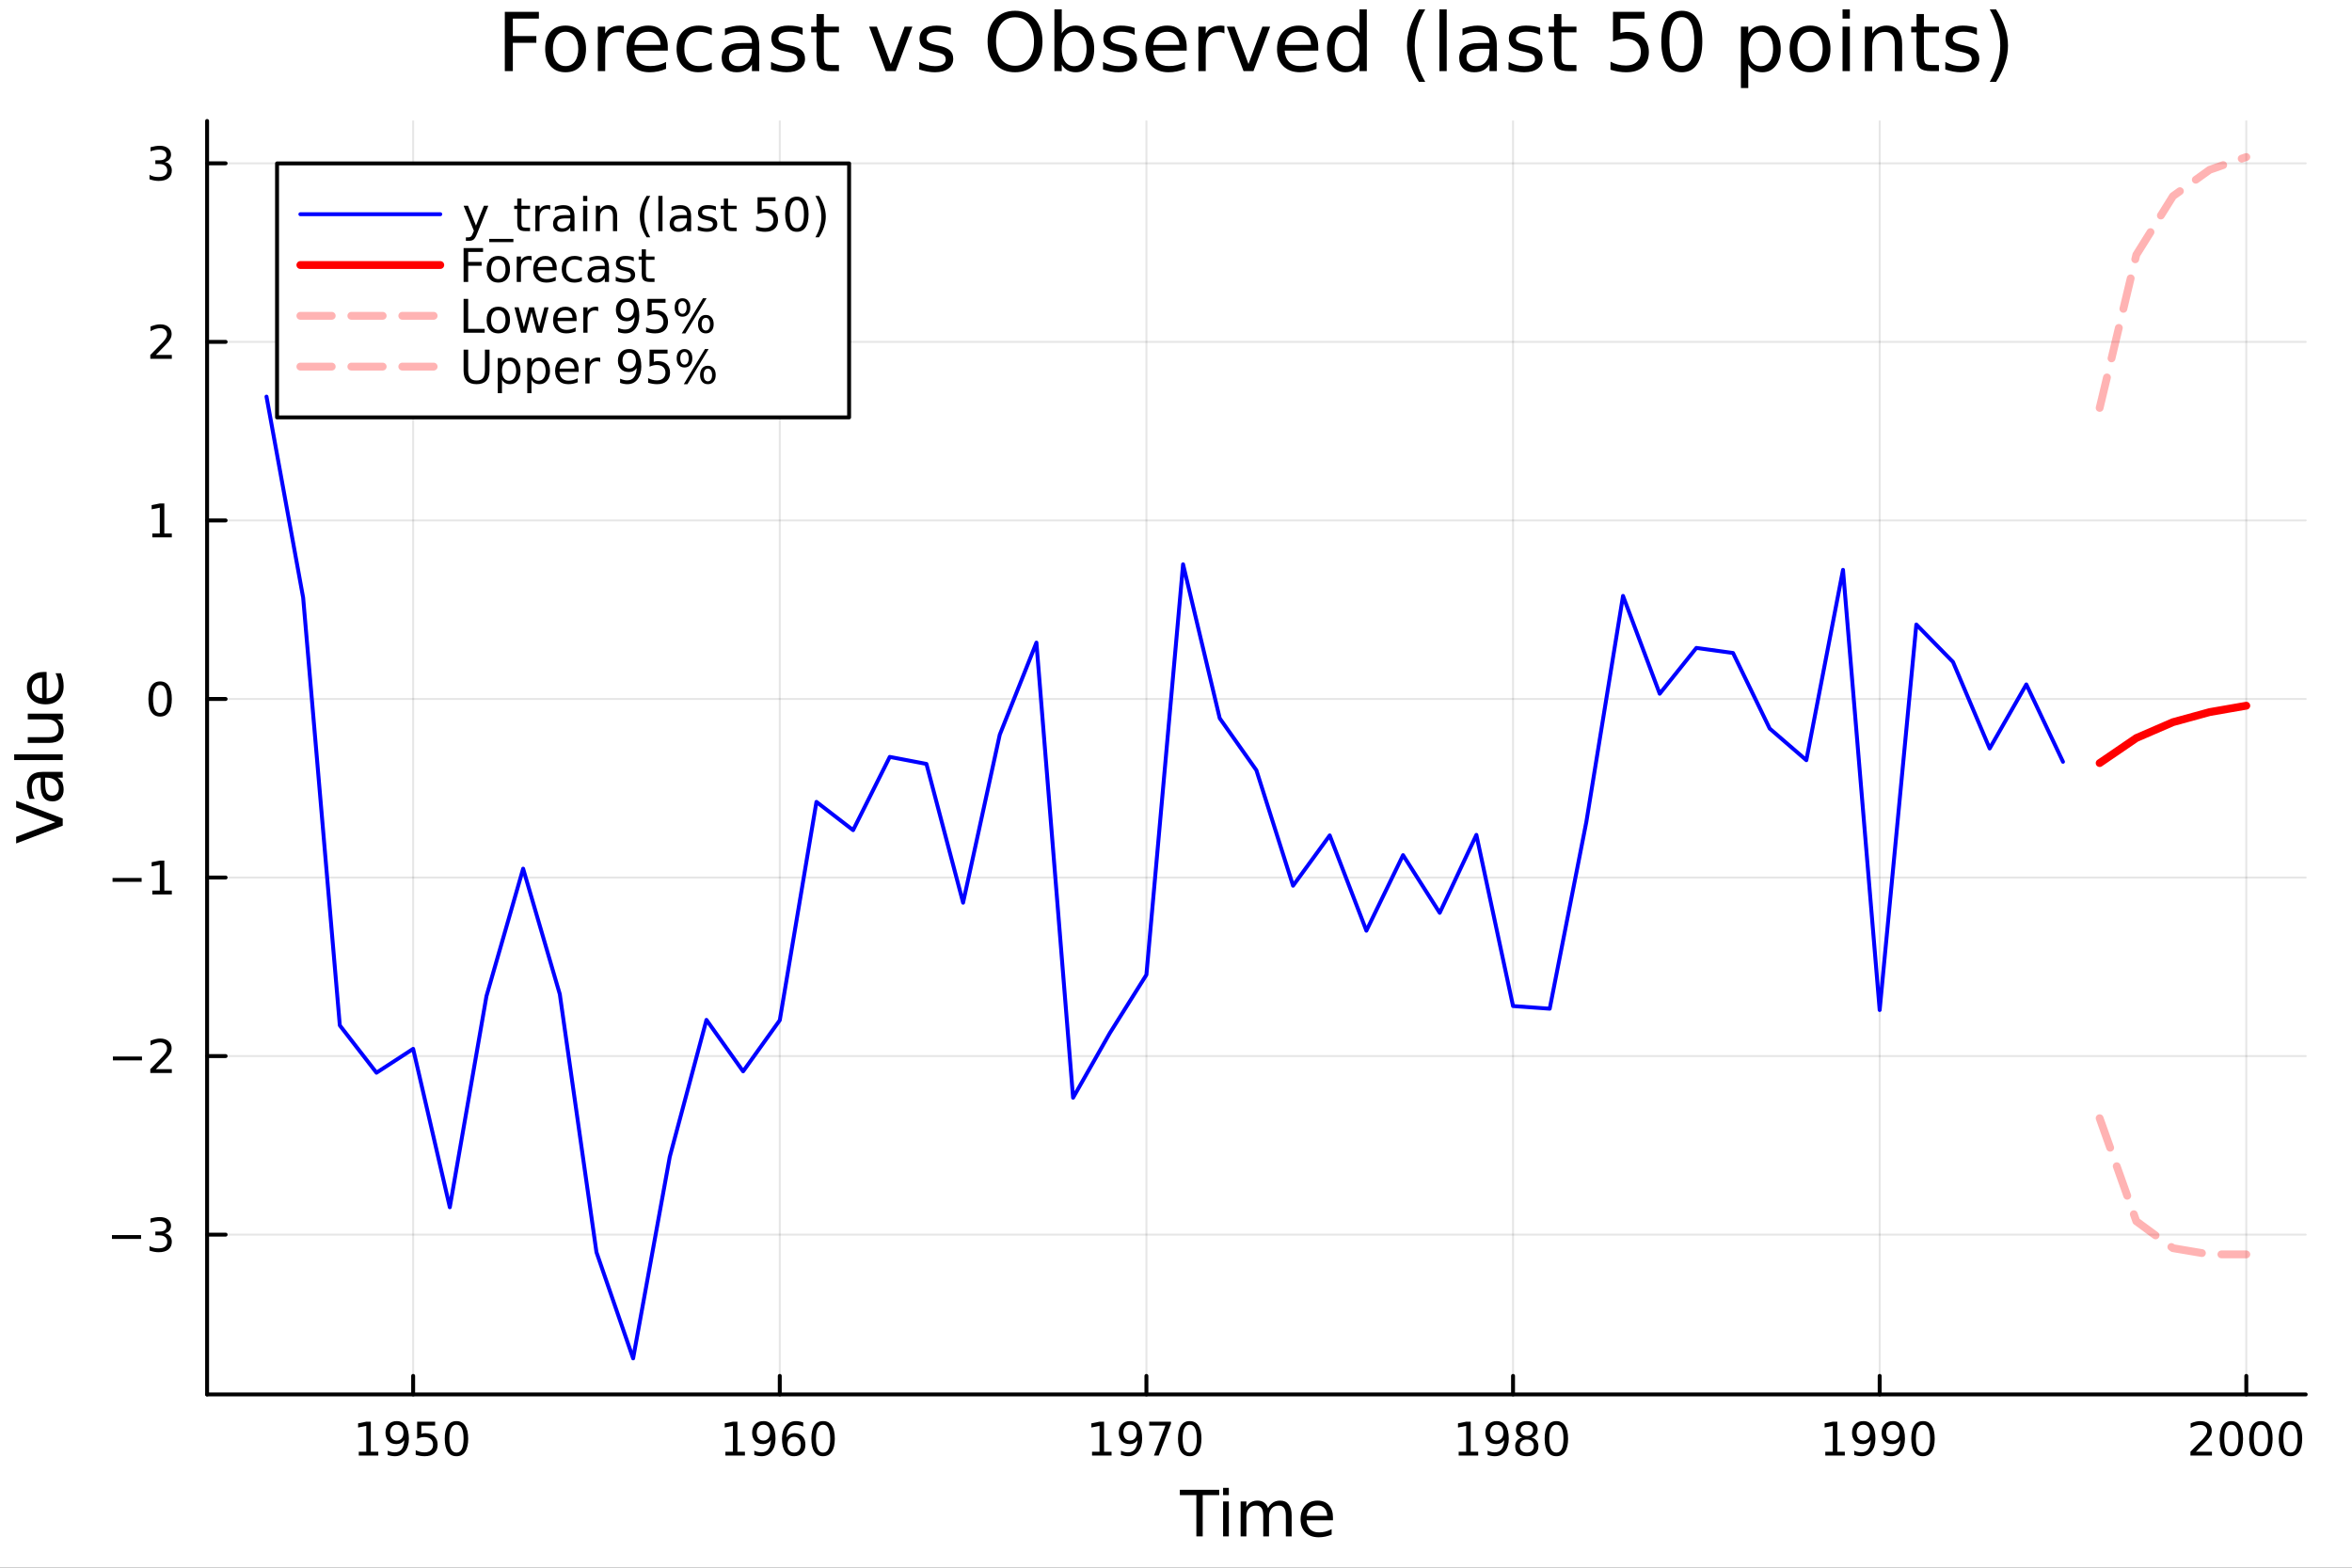 <?xml version="1.0" encoding="utf-8"?>
<svg xmlns="http://www.w3.org/2000/svg" xmlns:xlink="http://www.w3.org/1999/xlink" width="600" height="400" viewBox="0 0 2400 1600">
<rect x="0" y="0" width="2400" height="1600" fill="#333333" stroke="none"/>
<defs>
  <clipPath id="clip980">
    <rect x="0" y="0" width="2400" height="1600"/>
  </clipPath>
</defs>
<path clip-path="url(#clip980)" d="M0 1600 L2400 1600 L2400 0 L0 0  Z" fill="#ffffff" fill-rule="evenodd" fill-opacity="1"/>
<defs>
  <clipPath id="clip981">
    <rect x="480" y="0" width="1681" height="1600"/>
  </clipPath>
</defs>
<path clip-path="url(#clip980)" d="M211.325 1423.18 L2352.76 1423.18 L2352.76 123.472 L211.325 123.472  Z" fill="#ffffff" fill-rule="evenodd" fill-opacity="1"/>
<defs>
  <clipPath id="clip982">
    <rect x="211" y="123" width="2142" height="1301"/>
  </clipPath>
</defs>
<polyline clip-path="url(#clip982)" style="stroke:#000000; stroke-linecap:round; stroke-linejoin:round; stroke-width:2; stroke-opacity:0.1; fill:none" points="421.577,1423.18 421.577,123.472 "/>
<polyline clip-path="url(#clip982)" style="stroke:#000000; stroke-linecap:round; stroke-linejoin:round; stroke-width:2; stroke-opacity:0.1; fill:none" points="795.691,1423.18 795.691,123.472 "/>
<polyline clip-path="url(#clip982)" style="stroke:#000000; stroke-linecap:round; stroke-linejoin:round; stroke-width:2; stroke-opacity:0.1; fill:none" points="1169.81,1423.18 1169.81,123.472 "/>
<polyline clip-path="url(#clip982)" style="stroke:#000000; stroke-linecap:round; stroke-linejoin:round; stroke-width:2; stroke-opacity:0.1; fill:none" points="1543.92,1423.18 1543.92,123.472 "/>
<polyline clip-path="url(#clip982)" style="stroke:#000000; stroke-linecap:round; stroke-linejoin:round; stroke-width:2; stroke-opacity:0.1; fill:none" points="1918.03,1423.18 1918.03,123.472 "/>
<polyline clip-path="url(#clip982)" style="stroke:#000000; stroke-linecap:round; stroke-linejoin:round; stroke-width:2; stroke-opacity:0.1; fill:none" points="2292.15,1423.18 2292.15,123.472 "/>
<polyline clip-path="url(#clip982)" style="stroke:#000000; stroke-linecap:round; stroke-linejoin:round; stroke-width:2; stroke-opacity:0.1; fill:none" points="211.325,1260.08 2352.76,1260.08 "/>
<polyline clip-path="url(#clip982)" style="stroke:#000000; stroke-linecap:round; stroke-linejoin:round; stroke-width:2; stroke-opacity:0.1; fill:none" points="211.325,1077.85 2352.76,1077.85 "/>
<polyline clip-path="url(#clip982)" style="stroke:#000000; stroke-linecap:round; stroke-linejoin:round; stroke-width:2; stroke-opacity:0.1; fill:none" points="211.325,895.614 2352.76,895.614 "/>
<polyline clip-path="url(#clip982)" style="stroke:#000000; stroke-linecap:round; stroke-linejoin:round; stroke-width:2; stroke-opacity:0.1; fill:none" points="211.325,713.384 2352.76,713.384 "/>
<polyline clip-path="url(#clip982)" style="stroke:#000000; stroke-linecap:round; stroke-linejoin:round; stroke-width:2; stroke-opacity:0.1; fill:none" points="211.325,531.153 2352.76,531.153 "/>
<polyline clip-path="url(#clip982)" style="stroke:#000000; stroke-linecap:round; stroke-linejoin:round; stroke-width:2; stroke-opacity:0.1; fill:none" points="211.325,348.922 2352.76,348.922 "/>
<polyline clip-path="url(#clip982)" style="stroke:#000000; stroke-linecap:round; stroke-linejoin:round; stroke-width:2; stroke-opacity:0.1; fill:none" points="211.325,166.691 2352.76,166.691 "/>
<polyline clip-path="url(#clip980)" style="stroke:#000000; stroke-linecap:round; stroke-linejoin:round; stroke-width:4; stroke-opacity:1; fill:none" points="211.325,1423.18 2352.76,1423.18 "/>
<polyline clip-path="url(#clip980)" style="stroke:#000000; stroke-linecap:round; stroke-linejoin:round; stroke-width:4; stroke-opacity:1; fill:none" points="421.577,1423.18 421.577,1404.28 "/>
<polyline clip-path="url(#clip980)" style="stroke:#000000; stroke-linecap:round; stroke-linejoin:round; stroke-width:4; stroke-opacity:1; fill:none" points="795.691,1423.18 795.691,1404.28 "/>
<polyline clip-path="url(#clip980)" style="stroke:#000000; stroke-linecap:round; stroke-linejoin:round; stroke-width:4; stroke-opacity:1; fill:none" points="1169.81,1423.18 1169.81,1404.28 "/>
<polyline clip-path="url(#clip980)" style="stroke:#000000; stroke-linecap:round; stroke-linejoin:round; stroke-width:4; stroke-opacity:1; fill:none" points="1543.92,1423.18 1543.92,1404.28 "/>
<polyline clip-path="url(#clip980)" style="stroke:#000000; stroke-linecap:round; stroke-linejoin:round; stroke-width:4; stroke-opacity:1; fill:none" points="1918.03,1423.18 1918.03,1404.28 "/>
<polyline clip-path="url(#clip980)" style="stroke:#000000; stroke-linecap:round; stroke-linejoin:round; stroke-width:4; stroke-opacity:1; fill:none" points="2292.15,1423.18 2292.15,1404.28 "/>
<path clip-path="url(#clip980)" d="M366.103 1481.64 L373.742 1481.64 L373.742 1455.28 L365.431 1456.95 L365.431 1452.69 L373.695 1451.02 L378.371 1451.02 L378.371 1481.64 L386.01 1481.64 L386.01 1485.58 L366.103 1485.58 L366.103 1481.64 Z" fill="#000000" fill-rule="nonzero" fill-opacity="1" /><path clip-path="url(#clip980)" d="M395.593 1484.86 L395.593 1480.6 Q397.353 1481.44 399.158 1481.88 Q400.964 1482.32 402.7 1482.32 Q407.329 1482.32 409.76 1479.21 Q412.214 1476.09 412.561 1469.75 Q411.218 1471.74 409.158 1472.8 Q407.098 1473.87 404.598 1473.87 Q399.413 1473.87 396.38 1470.74 Q393.371 1467.59 393.371 1462.15 Q393.371 1456.83 396.519 1453.61 Q399.667 1450.39 404.899 1450.39 Q410.894 1450.39 414.042 1455 Q417.214 1459.58 417.214 1468.33 Q417.214 1476.51 413.325 1481.39 Q409.459 1486.25 402.908 1486.25 Q401.149 1486.25 399.343 1485.9 Q397.538 1485.56 395.593 1484.86 M404.899 1470.21 Q408.047 1470.21 409.876 1468.06 Q411.727 1465.9 411.727 1462.15 Q411.727 1458.43 409.876 1456.27 Q408.047 1454.1 404.899 1454.1 Q401.751 1454.1 399.899 1456.27 Q398.07 1458.43 398.07 1462.15 Q398.07 1465.9 399.899 1468.06 Q401.751 1470.21 404.899 1470.21 Z" fill="#000000" fill-rule="nonzero" fill-opacity="1" /><path clip-path="url(#clip980)" d="M425.663 1451.02 L444.019 1451.02 L444.019 1454.96 L429.945 1454.96 L429.945 1463.43 Q430.964 1463.08 431.982 1462.92 Q433.001 1462.73 434.019 1462.73 Q439.806 1462.73 443.186 1465.9 Q446.565 1469.08 446.565 1474.49 Q446.565 1480.07 443.093 1483.17 Q439.621 1486.25 433.301 1486.25 Q431.126 1486.25 428.857 1485.88 Q426.612 1485.51 424.204 1484.77 L424.204 1480.07 Q426.288 1481.2 428.51 1481.76 Q430.732 1482.32 433.209 1482.32 Q437.213 1482.32 439.551 1480.21 Q441.889 1478.1 441.889 1474.49 Q441.889 1470.88 439.551 1468.77 Q437.213 1466.67 433.209 1466.67 Q431.334 1466.67 429.459 1467.08 Q427.607 1467.5 425.663 1468.38 L425.663 1451.02 Z" fill="#000000" fill-rule="nonzero" fill-opacity="1" /><path clip-path="url(#clip980)" d="M465.778 1454.1 Q462.167 1454.1 460.338 1457.66 Q458.533 1461.2 458.533 1468.33 Q458.533 1475.44 460.338 1479.01 Q462.167 1482.55 465.778 1482.55 Q469.412 1482.55 471.218 1479.01 Q473.047 1475.44 473.047 1468.33 Q473.047 1461.2 471.218 1457.66 Q469.412 1454.1 465.778 1454.1 M465.778 1450.39 Q471.588 1450.39 474.644 1455 Q477.723 1459.58 477.723 1468.33 Q477.723 1477.06 474.644 1481.67 Q471.588 1486.25 465.778 1486.25 Q459.968 1486.25 456.889 1481.67 Q453.834 1477.06 453.834 1468.33 Q453.834 1459.58 456.889 1455 Q459.968 1450.39 465.778 1450.39 Z" fill="#000000" fill-rule="nonzero" fill-opacity="1" /><path clip-path="url(#clip980)" d="M740.217 1481.64 L747.856 1481.64 L747.856 1455.28 L739.546 1456.95 L739.546 1452.69 L747.81 1451.02 L752.486 1451.02 L752.486 1481.64 L760.125 1481.64 L760.125 1485.58 L740.217 1485.58 L740.217 1481.64 Z" fill="#000000" fill-rule="nonzero" fill-opacity="1" /><path clip-path="url(#clip980)" d="M769.708 1484.86 L769.708 1480.6 Q771.467 1481.44 773.273 1481.88 Q775.078 1482.32 776.814 1482.32 Q781.444 1482.32 783.874 1479.21 Q786.328 1476.09 786.675 1469.75 Q785.333 1471.74 783.273 1472.8 Q781.212 1473.87 778.712 1473.87 Q773.527 1473.87 770.495 1470.74 Q767.486 1467.59 767.486 1462.15 Q767.486 1456.83 770.634 1453.61 Q773.782 1450.39 779.013 1450.39 Q785.009 1450.39 788.157 1455 Q791.328 1459.58 791.328 1468.33 Q791.328 1476.51 787.439 1481.39 Q783.573 1486.25 777.023 1486.25 Q775.263 1486.25 773.458 1485.9 Q771.652 1485.56 769.708 1484.86 M779.013 1470.21 Q782.161 1470.21 783.99 1468.06 Q785.842 1465.9 785.842 1462.15 Q785.842 1458.43 783.99 1456.27 Q782.161 1454.1 779.013 1454.1 Q775.865 1454.1 774.013 1456.27 Q772.185 1458.43 772.185 1462.15 Q772.185 1465.9 774.013 1468.06 Q775.865 1470.21 779.013 1470.21 Z" fill="#000000" fill-rule="nonzero" fill-opacity="1" /><path clip-path="url(#clip980)" d="M810.309 1466.44 Q807.161 1466.44 805.309 1468.59 Q803.481 1470.74 803.481 1474.49 Q803.481 1478.22 805.309 1480.39 Q807.161 1482.55 810.309 1482.55 Q813.458 1482.55 815.286 1480.39 Q817.138 1478.22 817.138 1474.49 Q817.138 1470.74 815.286 1468.59 Q813.458 1466.44 810.309 1466.44 M819.592 1451.78 L819.592 1456.04 Q817.833 1455.21 816.027 1454.77 Q814.245 1454.33 812.485 1454.33 Q807.856 1454.33 805.402 1457.45 Q802.972 1460.58 802.624 1466.9 Q803.99 1464.89 806.05 1463.82 Q808.11 1462.73 810.587 1462.73 Q815.796 1462.73 818.805 1465.9 Q821.837 1469.05 821.837 1474.49 Q821.837 1479.82 818.689 1483.03 Q815.541 1486.25 810.309 1486.25 Q804.314 1486.25 801.143 1481.67 Q797.972 1477.06 797.972 1468.33 Q797.972 1460.14 801.86 1455.28 Q805.749 1450.39 812.3 1450.39 Q814.059 1450.39 815.842 1450.74 Q817.647 1451.09 819.592 1451.78 Z" fill="#000000" fill-rule="nonzero" fill-opacity="1" /><path clip-path="url(#clip980)" d="M839.893 1454.1 Q836.282 1454.1 834.453 1457.66 Q832.647 1461.2 832.647 1468.33 Q832.647 1475.44 834.453 1479.01 Q836.282 1482.55 839.893 1482.55 Q843.527 1482.55 845.332 1479.01 Q847.161 1475.44 847.161 1468.33 Q847.161 1461.2 845.332 1457.66 Q843.527 1454.1 839.893 1454.1 M839.893 1450.39 Q845.703 1450.39 848.758 1455 Q851.837 1459.58 851.837 1468.33 Q851.837 1477.06 848.758 1481.67 Q845.703 1486.25 839.893 1486.25 Q834.082 1486.25 831.004 1481.67 Q827.948 1477.06 827.948 1468.33 Q827.948 1459.58 831.004 1455 Q834.082 1450.39 839.893 1450.39 Z" fill="#000000" fill-rule="nonzero" fill-opacity="1" /><path clip-path="url(#clip980)" d="M1114.33 1481.64 L1121.97 1481.64 L1121.97 1455.28 L1113.66 1456.95 L1113.66 1452.69 L1121.92 1451.02 L1126.6 1451.02 L1126.6 1481.64 L1134.24 1481.64 L1134.24 1485.58 L1114.33 1485.58 L1114.33 1481.64 Z" fill="#000000" fill-rule="nonzero" fill-opacity="1" /><path clip-path="url(#clip980)" d="M1143.82 1484.86 L1143.82 1480.6 Q1145.58 1481.44 1147.39 1481.88 Q1149.19 1482.32 1150.93 1482.32 Q1155.56 1482.32 1157.99 1479.21 Q1160.44 1476.09 1160.79 1469.75 Q1159.45 1471.74 1157.39 1472.8 Q1155.33 1473.87 1152.83 1473.87 Q1147.64 1473.87 1144.61 1470.74 Q1141.6 1467.59 1141.6 1462.15 Q1141.6 1456.83 1144.75 1453.61 Q1147.9 1450.39 1153.13 1450.39 Q1159.12 1450.39 1162.27 1455 Q1165.44 1459.58 1165.44 1468.33 Q1165.44 1476.51 1161.55 1481.39 Q1157.69 1486.25 1151.14 1486.25 Q1149.38 1486.25 1147.57 1485.9 Q1145.77 1485.56 1143.82 1484.86 M1153.13 1470.21 Q1156.28 1470.21 1158.1 1468.06 Q1159.96 1465.9 1159.96 1462.15 Q1159.96 1458.43 1158.1 1456.27 Q1156.28 1454.1 1153.13 1454.1 Q1149.98 1454.1 1148.13 1456.27 Q1146.3 1458.43 1146.3 1462.15 Q1146.3 1465.9 1148.13 1468.06 Q1149.98 1470.21 1153.13 1470.21 Z" fill="#000000" fill-rule="nonzero" fill-opacity="1" /><path clip-path="url(#clip980)" d="M1172.66 1451.02 L1194.89 1451.02 L1194.89 1453.01 L1182.34 1485.58 L1177.46 1485.58 L1189.26 1454.96 L1172.66 1454.96 L1172.66 1451.02 Z" fill="#000000" fill-rule="nonzero" fill-opacity="1" /><path clip-path="url(#clip980)" d="M1214.01 1454.1 Q1210.4 1454.1 1208.57 1457.66 Q1206.76 1461.2 1206.76 1468.33 Q1206.76 1475.44 1208.57 1479.01 Q1210.4 1482.55 1214.01 1482.55 Q1217.64 1482.55 1219.45 1479.01 Q1221.28 1475.44 1221.28 1468.33 Q1221.28 1461.2 1219.45 1457.66 Q1217.64 1454.1 1214.01 1454.1 M1214.01 1450.39 Q1219.82 1450.39 1222.87 1455 Q1225.95 1459.58 1225.95 1468.33 Q1225.95 1477.06 1222.87 1481.67 Q1219.82 1486.25 1214.01 1486.25 Q1208.2 1486.25 1205.12 1481.67 Q1202.06 1477.06 1202.06 1468.33 Q1202.06 1459.58 1205.12 1455 Q1208.2 1450.39 1214.01 1450.39 Z" fill="#000000" fill-rule="nonzero" fill-opacity="1" /><path clip-path="url(#clip980)" d="M1488.45 1481.64 L1496.09 1481.64 L1496.09 1455.28 L1487.77 1456.95 L1487.77 1452.69 L1496.04 1451.02 L1500.71 1451.02 L1500.71 1481.64 L1508.35 1481.64 L1508.35 1485.58 L1488.45 1485.58 L1488.45 1481.64 Z" fill="#000000" fill-rule="nonzero" fill-opacity="1" /><path clip-path="url(#clip980)" d="M1517.94 1484.86 L1517.94 1480.6 Q1519.7 1481.44 1521.5 1481.88 Q1523.31 1482.32 1525.04 1482.32 Q1529.67 1482.32 1532.1 1479.21 Q1534.56 1476.09 1534.9 1469.75 Q1533.56 1471.74 1531.5 1472.8 Q1529.44 1473.87 1526.94 1473.87 Q1521.76 1473.87 1518.72 1470.74 Q1515.71 1467.59 1515.71 1462.15 Q1515.71 1456.83 1518.86 1453.61 Q1522.01 1450.39 1527.24 1450.39 Q1533.24 1450.39 1536.39 1455 Q1539.56 1459.58 1539.56 1468.33 Q1539.56 1476.51 1535.67 1481.39 Q1531.8 1486.25 1525.25 1486.25 Q1523.49 1486.25 1521.69 1485.9 Q1519.88 1485.56 1517.94 1484.86 M1527.24 1470.21 Q1530.39 1470.21 1532.22 1468.06 Q1534.07 1465.9 1534.07 1462.15 Q1534.07 1458.43 1532.22 1456.27 Q1530.39 1454.1 1527.24 1454.1 Q1524.09 1454.1 1522.24 1456.27 Q1520.41 1458.43 1520.41 1462.15 Q1520.41 1465.9 1522.24 1468.06 Q1524.09 1470.21 1527.24 1470.21 Z" fill="#000000" fill-rule="nonzero" fill-opacity="1" /><path clip-path="url(#clip980)" d="M1557.96 1469.17 Q1554.63 1469.17 1552.71 1470.95 Q1550.81 1472.73 1550.81 1475.86 Q1550.81 1478.98 1552.71 1480.77 Q1554.63 1482.55 1557.96 1482.55 Q1561.29 1482.55 1563.21 1480.77 Q1565.14 1478.96 1565.14 1475.86 Q1565.14 1472.73 1563.21 1470.95 Q1561.32 1469.17 1557.96 1469.17 M1553.28 1467.18 Q1550.27 1466.44 1548.58 1464.38 Q1546.92 1462.32 1546.92 1459.35 Q1546.92 1455.21 1549.86 1452.8 Q1552.82 1450.39 1557.96 1450.39 Q1563.12 1450.39 1566.06 1452.8 Q1569 1455.21 1569 1459.35 Q1569 1462.32 1567.31 1464.38 Q1565.64 1466.44 1562.66 1467.18 Q1566.04 1467.96 1567.91 1470.26 Q1569.81 1472.55 1569.81 1475.86 Q1569.81 1480.88 1566.73 1483.57 Q1563.68 1486.25 1557.96 1486.25 Q1552.24 1486.25 1549.16 1483.57 Q1546.11 1480.88 1546.11 1475.86 Q1546.11 1472.55 1548.01 1470.26 Q1549.9 1467.96 1553.28 1467.18 M1551.57 1459.79 Q1551.57 1462.48 1553.24 1463.98 Q1554.93 1465.49 1557.96 1465.49 Q1560.97 1465.49 1562.66 1463.98 Q1564.37 1462.48 1564.37 1459.79 Q1564.37 1457.11 1562.66 1455.6 Q1560.97 1454.1 1557.96 1454.1 Q1554.93 1454.1 1553.24 1455.6 Q1551.57 1457.11 1551.57 1459.79 Z" fill="#000000" fill-rule="nonzero" fill-opacity="1" /><path clip-path="url(#clip980)" d="M1588.12 1454.1 Q1584.51 1454.1 1582.68 1457.66 Q1580.88 1461.2 1580.88 1468.33 Q1580.88 1475.44 1582.68 1479.01 Q1584.51 1482.55 1588.12 1482.55 Q1591.76 1482.55 1593.56 1479.01 Q1595.39 1475.44 1595.39 1468.33 Q1595.39 1461.2 1593.56 1457.66 Q1591.76 1454.1 1588.12 1454.1 M1588.12 1450.39 Q1593.93 1450.39 1596.99 1455 Q1600.07 1459.58 1600.07 1468.33 Q1600.07 1477.06 1596.99 1481.67 Q1593.93 1486.25 1588.12 1486.25 Q1582.31 1486.25 1579.23 1481.67 Q1576.18 1477.06 1576.18 1468.33 Q1576.18 1459.58 1579.23 1455 Q1582.31 1450.39 1588.12 1450.39 Z" fill="#000000" fill-rule="nonzero" fill-opacity="1" /><path clip-path="url(#clip980)" d="M1862.56 1481.64 L1870.2 1481.64 L1870.2 1455.28 L1861.89 1456.95 L1861.89 1452.69 L1870.15 1451.02 L1874.83 1451.02 L1874.83 1481.64 L1882.47 1481.64 L1882.47 1485.58 L1862.56 1485.58 L1862.56 1481.64 Z" fill="#000000" fill-rule="nonzero" fill-opacity="1" /><path clip-path="url(#clip980)" d="M1892.05 1484.86 L1892.05 1480.6 Q1893.81 1481.44 1895.62 1481.88 Q1897.42 1482.32 1899.16 1482.32 Q1903.79 1482.32 1906.22 1479.21 Q1908.67 1476.09 1909.02 1469.75 Q1907.68 1471.74 1905.62 1472.8 Q1903.56 1473.87 1901.06 1473.87 Q1895.87 1473.87 1892.84 1470.74 Q1889.83 1467.59 1889.83 1462.15 Q1889.83 1456.83 1892.98 1453.61 Q1896.13 1450.39 1901.36 1450.39 Q1907.35 1450.39 1910.5 1455 Q1913.67 1459.58 1913.67 1468.33 Q1913.67 1476.51 1909.78 1481.39 Q1905.92 1486.25 1899.37 1486.25 Q1897.61 1486.25 1895.8 1485.9 Q1894 1485.56 1892.05 1484.86 M1901.36 1470.21 Q1904.5 1470.21 1906.33 1468.06 Q1908.19 1465.9 1908.19 1462.15 Q1908.19 1458.43 1906.33 1456.27 Q1904.5 1454.1 1901.36 1454.1 Q1898.21 1454.1 1896.36 1456.27 Q1894.53 1458.43 1894.53 1462.15 Q1894.53 1465.9 1896.36 1468.06 Q1898.21 1470.21 1901.36 1470.21 Z" fill="#000000" fill-rule="nonzero" fill-opacity="1" /><path clip-path="url(#clip980)" d="M1922.21 1484.86 L1922.21 1480.6 Q1923.97 1481.44 1925.78 1481.88 Q1927.58 1482.32 1929.32 1482.32 Q1933.95 1482.32 1936.38 1479.21 Q1938.83 1476.09 1939.18 1469.75 Q1937.84 1471.74 1935.78 1472.8 Q1933.72 1473.87 1931.22 1473.87 Q1926.03 1473.87 1923 1470.74 Q1919.99 1467.59 1919.99 1462.15 Q1919.99 1456.83 1923.14 1453.61 Q1926.29 1450.39 1931.52 1450.39 Q1937.51 1450.39 1940.66 1455 Q1943.83 1459.58 1943.83 1468.33 Q1943.83 1476.51 1939.94 1481.39 Q1936.08 1486.25 1929.53 1486.25 Q1927.77 1486.25 1925.96 1485.9 Q1924.16 1485.56 1922.21 1484.86 M1931.52 1470.21 Q1934.67 1470.21 1936.5 1468.06 Q1938.35 1465.9 1938.35 1462.15 Q1938.35 1458.43 1936.5 1456.27 Q1934.67 1454.1 1931.52 1454.1 Q1928.37 1454.1 1926.52 1456.27 Q1924.69 1458.43 1924.69 1462.15 Q1924.69 1465.9 1926.52 1468.06 Q1928.37 1470.21 1931.52 1470.21 Z" fill="#000000" fill-rule="nonzero" fill-opacity="1" /><path clip-path="url(#clip980)" d="M1962.24 1454.1 Q1958.62 1454.1 1956.8 1457.66 Q1954.99 1461.2 1954.99 1468.33 Q1954.99 1475.44 1956.8 1479.01 Q1958.62 1482.55 1962.24 1482.55 Q1965.87 1482.55 1967.68 1479.01 Q1969.5 1475.44 1969.5 1468.33 Q1969.5 1461.2 1967.68 1457.66 Q1965.87 1454.1 1962.24 1454.1 M1962.24 1450.39 Q1968.05 1450.39 1971.1 1455 Q1974.18 1459.58 1974.18 1468.33 Q1974.18 1477.06 1971.1 1481.67 Q1968.05 1486.25 1962.24 1486.25 Q1956.43 1486.25 1953.35 1481.67 Q1950.29 1477.06 1950.29 1468.33 Q1950.29 1459.58 1953.35 1455 Q1956.43 1450.39 1962.24 1450.39 Z" fill="#000000" fill-rule="nonzero" fill-opacity="1" /><path clip-path="url(#clip980)" d="M2240.76 1481.64 L2257.08 1481.64 L2257.08 1485.58 L2235.14 1485.58 L2235.14 1481.64 Q2237.8 1478.89 2242.38 1474.26 Q2246.99 1469.61 2248.17 1468.27 Q2250.41 1465.74 2251.29 1464.01 Q2252.2 1462.25 2252.2 1460.56 Q2252.2 1457.8 2250.25 1456.07 Q2248.33 1454.33 2245.23 1454.33 Q2243.03 1454.33 2240.58 1455.09 Q2238.15 1455.86 2235.37 1457.41 L2235.37 1452.69 Q2238.19 1451.55 2240.65 1450.97 Q2243.1 1450.39 2245.14 1450.39 Q2250.51 1450.39 2253.7 1453.08 Q2256.89 1455.77 2256.89 1460.26 Q2256.89 1462.39 2256.08 1464.31 Q2255.3 1466.2 2253.19 1468.8 Q2252.61 1469.47 2249.51 1472.69 Q2246.41 1475.88 2240.76 1481.64 Z" fill="#000000" fill-rule="nonzero" fill-opacity="1" /><path clip-path="url(#clip980)" d="M2276.89 1454.1 Q2273.28 1454.1 2271.46 1457.66 Q2269.65 1461.2 2269.65 1468.33 Q2269.65 1475.44 2271.46 1479.01 Q2273.28 1482.55 2276.89 1482.55 Q2280.53 1482.55 2282.33 1479.01 Q2284.16 1475.44 2284.16 1468.33 Q2284.16 1461.2 2282.33 1457.66 Q2280.53 1454.1 2276.89 1454.1 M2276.89 1450.39 Q2282.7 1450.39 2285.76 1455 Q2288.84 1459.58 2288.84 1468.33 Q2288.84 1477.06 2285.76 1481.67 Q2282.7 1486.25 2276.89 1486.25 Q2271.08 1486.25 2268.01 1481.67 Q2264.95 1477.06 2264.95 1468.33 Q2264.95 1459.58 2268.01 1455 Q2271.08 1450.39 2276.89 1450.39 Z" fill="#000000" fill-rule="nonzero" fill-opacity="1" /><path clip-path="url(#clip980)" d="M2307.06 1454.1 Q2303.45 1454.1 2301.62 1457.66 Q2299.81 1461.2 2299.81 1468.33 Q2299.81 1475.44 2301.62 1479.01 Q2303.45 1482.55 2307.06 1482.55 Q2310.69 1482.55 2312.5 1479.01 Q2314.33 1475.44 2314.33 1468.33 Q2314.33 1461.2 2312.5 1457.66 Q2310.69 1454.1 2307.06 1454.1 M2307.06 1450.39 Q2312.87 1450.39 2315.92 1455 Q2319 1459.58 2319 1468.33 Q2319 1477.06 2315.92 1481.67 Q2312.87 1486.25 2307.06 1486.25 Q2301.25 1486.25 2298.17 1481.67 Q2295.11 1477.06 2295.11 1468.33 Q2295.11 1459.58 2298.17 1455 Q2301.25 1450.39 2307.06 1450.39 Z" fill="#000000" fill-rule="nonzero" fill-opacity="1" /><path clip-path="url(#clip980)" d="M2337.22 1454.1 Q2333.61 1454.1 2331.78 1457.66 Q2329.97 1461.2 2329.97 1468.33 Q2329.97 1475.44 2331.78 1479.01 Q2333.61 1482.55 2337.22 1482.55 Q2340.85 1482.55 2342.66 1479.01 Q2344.49 1475.44 2344.49 1468.33 Q2344.49 1461.2 2342.66 1457.66 Q2340.85 1454.1 2337.22 1454.1 M2337.22 1450.39 Q2343.03 1450.39 2346.08 1455 Q2349.16 1459.58 2349.16 1468.33 Q2349.16 1477.06 2346.08 1481.67 Q2343.03 1486.25 2337.22 1486.25 Q2331.41 1486.25 2328.33 1481.67 Q2325.27 1477.06 2325.27 1468.33 Q2325.27 1459.58 2328.33 1455 Q2331.41 1450.39 2337.22 1450.39 Z" fill="#000000" fill-rule="nonzero" fill-opacity="1" /><path clip-path="url(#clip980)" d="M1203.92 1520.52 L1244.12 1520.52 L1244.12 1525.93 L1227.25 1525.93 L1227.25 1568.04 L1220.79 1568.04 L1220.79 1525.93 L1203.92 1525.93 L1203.92 1520.52 Z" fill="#000000" fill-rule="nonzero" fill-opacity="1" /><path clip-path="url(#clip980)" d="M1248.06 1532.4 L1253.92 1532.4 L1253.92 1568.04 L1248.06 1568.04 L1248.06 1532.4 M1248.06 1518.52 L1253.92 1518.52 L1253.92 1525.93 L1248.06 1525.93 L1248.06 1518.52 Z" fill="#000000" fill-rule="nonzero" fill-opacity="1" /><path clip-path="url(#clip980)" d="M1293.93 1539.24 Q1296.12 1535.29 1299.18 1533.41 Q1302.24 1531.54 1306.37 1531.54 Q1311.94 1531.54 1314.97 1535.45 Q1317.99 1539.33 1317.99 1546.53 L1317.99 1568.04 L1312.1 1568.04 L1312.1 1546.72 Q1312.1 1541.59 1310.29 1539.11 Q1308.47 1536.63 1304.75 1536.63 Q1300.2 1536.63 1297.56 1539.65 Q1294.91 1542.68 1294.91 1547.9 L1294.91 1568.04 L1289.03 1568.04 L1289.03 1546.72 Q1289.03 1541.56 1287.21 1539.11 Q1285.4 1536.63 1281.61 1536.63 Q1277.12 1536.63 1274.48 1539.68 Q1271.84 1542.71 1271.84 1547.9 L1271.84 1568.04 L1265.95 1568.04 L1265.95 1532.4 L1271.84 1532.4 L1271.84 1537.93 Q1273.84 1534.66 1276.65 1533.1 Q1279.45 1531.54 1283.3 1531.54 Q1287.18 1531.54 1289.89 1533.51 Q1292.62 1535.48 1293.93 1539.24 Z" fill="#000000" fill-rule="nonzero" fill-opacity="1" /><path clip-path="url(#clip980)" d="M1360.16 1548.76 L1360.16 1551.62 L1333.24 1551.62 Q1333.62 1557.67 1336.86 1560.85 Q1340.14 1564 1345.97 1564 Q1349.34 1564 1352.49 1563.17 Q1355.68 1562.35 1358.79 1560.69 L1358.79 1566.23 Q1355.64 1567.57 1352.33 1568.27 Q1349.02 1568.97 1345.62 1568.97 Q1337.09 1568.97 1332.09 1564 Q1327.13 1559.04 1327.13 1550.57 Q1327.13 1541.82 1331.84 1536.69 Q1336.58 1531.54 1344.6 1531.54 Q1351.79 1531.54 1355.96 1536.18 Q1360.16 1540.8 1360.16 1548.76 M1354.31 1547.04 Q1354.24 1542.23 1351.6 1539.37 Q1348.99 1536.5 1344.66 1536.5 Q1339.76 1536.5 1336.8 1539.27 Q1333.87 1542.04 1333.43 1547.07 L1354.31 1547.04 Z" fill="#000000" fill-rule="nonzero" fill-opacity="1" /><polyline clip-path="url(#clip980)" style="stroke:#000000; stroke-linecap:round; stroke-linejoin:round; stroke-width:4; stroke-opacity:1; fill:none" points="211.325,1423.18 211.325,123.472 "/>
<polyline clip-path="url(#clip980)" style="stroke:#000000; stroke-linecap:round; stroke-linejoin:round; stroke-width:4; stroke-opacity:1; fill:none" points="211.325,1260.08 230.222,1260.08 "/>
<polyline clip-path="url(#clip980)" style="stroke:#000000; stroke-linecap:round; stroke-linejoin:round; stroke-width:4; stroke-opacity:1; fill:none" points="211.325,1077.85 230.222,1077.85 "/>
<polyline clip-path="url(#clip980)" style="stroke:#000000; stroke-linecap:round; stroke-linejoin:round; stroke-width:4; stroke-opacity:1; fill:none" points="211.325,895.614 230.222,895.614 "/>
<polyline clip-path="url(#clip980)" style="stroke:#000000; stroke-linecap:round; stroke-linejoin:round; stroke-width:4; stroke-opacity:1; fill:none" points="211.325,713.384 230.222,713.384 "/>
<polyline clip-path="url(#clip980)" style="stroke:#000000; stroke-linecap:round; stroke-linejoin:round; stroke-width:4; stroke-opacity:1; fill:none" points="211.325,531.153 230.222,531.153 "/>
<polyline clip-path="url(#clip980)" style="stroke:#000000; stroke-linecap:round; stroke-linejoin:round; stroke-width:4; stroke-opacity:1; fill:none" points="211.325,348.922 230.222,348.922 "/>
<polyline clip-path="url(#clip980)" style="stroke:#000000; stroke-linecap:round; stroke-linejoin:round; stroke-width:4; stroke-opacity:1; fill:none" points="211.325,166.691 230.222,166.691 "/>
<path clip-path="url(#clip980)" d="M114.26 1260.53 L143.936 1260.53 L143.936 1264.46 L114.26 1264.46 L114.26 1260.53 Z" fill="#000000" fill-rule="nonzero" fill-opacity="1" /><path clip-path="url(#clip980)" d="M168.195 1258.72 Q171.552 1259.44 173.427 1261.71 Q175.325 1263.98 175.325 1267.31 Q175.325 1272.43 171.806 1275.23 Q168.288 1278.03 161.806 1278.03 Q159.63 1278.03 157.315 1277.59 Q155.024 1277.17 152.57 1276.31 L152.57 1271.8 Q154.515 1272.93 156.829 1273.51 Q159.144 1274.09 161.667 1274.09 Q166.065 1274.09 168.357 1272.36 Q170.672 1270.62 170.672 1267.31 Q170.672 1264.25 168.519 1262.54 Q166.39 1260.81 162.57 1260.81 L158.542 1260.81 L158.542 1256.96 L162.755 1256.96 Q166.204 1256.96 168.033 1255.6 Q169.862 1254.21 169.862 1251.62 Q169.862 1248.95 167.964 1247.54 Q166.089 1246.11 162.57 1246.11 Q160.649 1246.11 158.45 1246.52 Q156.251 1246.94 153.612 1247.82 L153.612 1243.65 Q156.274 1242.91 158.589 1242.54 Q160.927 1242.17 162.987 1242.17 Q168.311 1242.17 171.413 1244.6 Q174.514 1247.01 174.514 1251.13 Q174.514 1254 172.871 1255.99 Q171.227 1257.96 168.195 1258.72 Z" fill="#000000" fill-rule="nonzero" fill-opacity="1" /><path clip-path="url(#clip980)" d="M115.209 1078.3 L144.885 1078.3 L144.885 1082.23 L115.209 1082.23 L115.209 1078.3 Z" fill="#000000" fill-rule="nonzero" fill-opacity="1" /><path clip-path="url(#clip980)" d="M159.005 1091.19 L175.325 1091.19 L175.325 1095.13 L153.38 1095.13 L153.38 1091.19 Q156.042 1088.44 160.626 1083.81 Q165.232 1079.15 166.413 1077.81 Q168.658 1075.29 169.538 1073.55 Q170.44 1071.79 170.44 1070.1 Q170.44 1067.35 168.496 1065.61 Q166.575 1063.88 163.473 1063.88 Q161.274 1063.88 158.82 1064.64 Q156.39 1065.4 153.612 1066.95 L153.612 1062.23 Q156.436 1061.1 158.89 1060.52 Q161.343 1059.94 163.38 1059.94 Q168.751 1059.94 171.945 1062.63 Q175.139 1065.31 175.139 1069.8 Q175.139 1071.93 174.329 1073.85 Q173.542 1075.75 171.436 1078.34 Q170.857 1079.01 167.755 1082.23 Q164.653 1085.43 159.005 1091.19 Z" fill="#000000" fill-rule="nonzero" fill-opacity="1" /><path clip-path="url(#clip980)" d="M114.839 896.066 L144.515 896.066 L144.515 900.001 L114.839 900.001 L114.839 896.066 Z" fill="#000000" fill-rule="nonzero" fill-opacity="1" /><path clip-path="url(#clip980)" d="M155.417 908.959 L163.056 908.959 L163.056 882.594 L154.746 884.26 L154.746 880.001 L163.01 878.334 L167.686 878.334 L167.686 908.959 L175.325 908.959 L175.325 912.894 L155.417 912.894 L155.417 908.959 Z" fill="#000000" fill-rule="nonzero" fill-opacity="1" /><path clip-path="url(#clip980)" d="M163.38 699.182 Q159.769 699.182 157.94 702.747 Q156.135 706.289 156.135 713.418 Q156.135 720.525 157.94 724.09 Q159.769 727.631 163.38 727.631 Q167.015 727.631 168.82 724.09 Q170.649 720.525 170.649 713.418 Q170.649 706.289 168.82 702.747 Q167.015 699.182 163.38 699.182 M163.38 695.479 Q169.19 695.479 172.246 700.085 Q175.325 704.668 175.325 713.418 Q175.325 722.145 172.246 726.752 Q169.19 731.335 163.38 731.335 Q157.57 731.335 154.491 726.752 Q151.436 722.145 151.436 713.418 Q151.436 704.668 154.491 700.085 Q157.57 695.479 163.38 695.479 Z" fill="#000000" fill-rule="nonzero" fill-opacity="1" /><path clip-path="url(#clip980)" d="M155.417 544.498 L163.056 544.498 L163.056 518.132 L154.746 519.799 L154.746 515.539 L163.01 513.873 L167.686 513.873 L167.686 544.498 L175.325 544.498 L175.325 548.433 L155.417 548.433 L155.417 544.498 Z" fill="#000000" fill-rule="nonzero" fill-opacity="1" /><path clip-path="url(#clip980)" d="M159.005 362.267 L175.325 362.267 L175.325 366.202 L153.38 366.202 L153.38 362.267 Q156.042 359.512 160.626 354.883 Q165.232 350.23 166.413 348.887 Q168.658 346.364 169.538 344.628 Q170.44 342.869 170.44 341.179 Q170.44 338.424 168.496 336.688 Q166.575 334.952 163.473 334.952 Q161.274 334.952 158.82 335.716 Q156.39 336.48 153.612 338.031 L153.612 333.309 Q156.436 332.174 158.89 331.596 Q161.343 331.017 163.38 331.017 Q168.751 331.017 171.945 333.702 Q175.139 336.387 175.139 340.878 Q175.139 343.008 174.329 344.929 Q173.542 346.827 171.436 349.42 Q170.857 350.091 167.755 353.309 Q164.653 356.503 159.005 362.267 Z" fill="#000000" fill-rule="nonzero" fill-opacity="1" /><path clip-path="url(#clip980)" d="M168.195 165.337 Q171.552 166.055 173.427 168.323 Q175.325 170.592 175.325 173.925 Q175.325 179.041 171.806 181.842 Q168.288 184.643 161.806 184.643 Q159.63 184.643 157.315 184.203 Q155.024 183.786 152.57 182.93 L152.57 178.416 Q154.515 179.55 156.829 180.129 Q159.144 180.707 161.667 180.707 Q166.065 180.707 168.357 178.971 Q170.672 177.235 170.672 173.925 Q170.672 170.87 168.519 169.157 Q166.39 167.42 162.57 167.42 L158.542 167.42 L158.542 163.578 L162.755 163.578 Q166.204 163.578 168.033 162.212 Q169.862 160.823 169.862 158.231 Q169.862 155.569 167.964 154.157 Q166.089 152.721 162.57 152.721 Q160.649 152.721 158.45 153.138 Q156.251 153.555 153.612 154.434 L153.612 150.268 Q156.274 149.527 158.589 149.157 Q160.927 148.786 162.987 148.786 Q168.311 148.786 171.413 151.217 Q174.514 153.624 174.514 157.745 Q174.514 160.615 172.871 162.606 Q171.227 164.573 168.195 165.337 Z" fill="#000000" fill-rule="nonzero" fill-opacity="1" /><path clip-path="url(#clip980)" d="M64.004 842.696 L16.484 860.839 L16.484 854.123 L56.493 839.068 L16.484 823.981 L16.484 817.297 L64.004 835.408 L64.004 842.696 Z" fill="#000000" fill-rule="nonzero" fill-opacity="1" /><path clip-path="url(#clip980)" d="M46.085 799.473 Q46.085 806.571 47.708 809.308 Q49.331 812.045 53.246 812.045 Q56.365 812.045 58.211 810.008 Q60.026 807.94 60.026 804.407 Q60.026 799.537 56.588 796.609 Q53.119 793.649 47.39 793.649 L46.085 793.649 L46.085 799.473 M43.666 787.792 L64.004 787.792 L64.004 793.649 L58.593 793.649 Q61.84 795.654 63.399 798.646 Q64.927 801.637 64.927 805.966 Q64.927 811.441 61.872 814.687 Q58.784 817.902 53.628 817.902 Q47.612 817.902 44.557 813.891 Q41.501 809.849 41.501 801.86 L41.501 793.649 L40.928 793.649 Q36.886 793.649 34.69 796.322 Q32.462 798.964 32.462 803.77 Q32.462 806.826 33.194 809.722 Q33.926 812.618 35.39 815.292 L29.98 815.292 Q28.738 812.077 28.133 809.054 Q27.497 806.03 27.497 803.165 Q27.497 795.431 31.507 791.611 Q35.518 787.792 43.666 787.792 Z" fill="#000000" fill-rule="nonzero" fill-opacity="1" /><path clip-path="url(#clip980)" d="M14.479 775.729 L14.479 769.873 L64.004 769.873 L64.004 775.729 L14.479 775.729 Z" fill="#000000" fill-rule="nonzero" fill-opacity="1" /><path clip-path="url(#clip980)" d="M49.936 758.223 L28.356 758.223 L28.356 752.367 L49.713 752.367 Q54.774 752.367 57.32 750.394 Q59.835 748.42 59.835 744.473 Q59.835 739.731 56.811 736.994 Q53.787 734.225 48.567 734.225 L28.356 734.225 L28.356 728.368 L64.004 728.368 L64.004 734.225 L58.53 734.225 Q61.776 736.357 63.368 739.19 Q64.927 741.991 64.927 745.715 Q64.927 751.858 61.108 755.04 Q57.288 758.223 49.936 758.223 M27.497 743.487 L27.497 743.487 Z" fill="#000000" fill-rule="nonzero" fill-opacity="1" /><path clip-path="url(#clip980)" d="M44.716 685.813 L47.581 685.813 L47.581 712.74 Q53.628 712.358 56.811 709.112 Q59.962 705.834 59.962 700.009 Q59.962 696.635 59.134 693.484 Q58.307 690.301 56.652 687.182 L62.19 687.182 Q63.527 690.333 64.227 693.643 Q64.927 696.953 64.927 700.359 Q64.927 708.889 59.962 713.886 Q54.997 718.851 46.53 718.851 Q37.777 718.851 32.653 714.141 Q27.497 709.398 27.497 701.378 Q27.497 694.184 32.144 690.015 Q36.759 685.813 44.716 685.813 M42.997 691.67 Q38.191 691.734 35.327 694.375 Q32.462 696.985 32.462 701.314 Q32.462 706.216 35.231 709.176 Q38 712.104 43.029 712.549 L42.997 691.67 Z" fill="#000000" fill-rule="nonzero" fill-opacity="1" /><path clip-path="url(#clip980)" d="M515.123 12.096 L549.88 12.096 L549.88 18.983 L523.306 18.983 L523.306 36.806 L547.287 36.806 L547.287 43.693 L523.306 43.693 L523.306 72.576 L515.123 72.576 L515.123 12.096 Z" fill="#000000" fill-rule="nonzero" fill-opacity="1" /><path clip-path="url(#clip980)" d="M577.142 32.431 Q571.147 32.431 567.663 37.131 Q564.18 41.789 564.18 49.931 Q564.18 58.074 567.623 62.773 Q571.107 67.431 577.142 67.431 Q583.097 67.431 586.581 62.732 Q590.065 58.033 590.065 49.931 Q590.065 41.87 586.581 37.171 Q583.097 32.431 577.142 32.431 M577.142 26.112 Q586.865 26.112 592.414 32.431 Q597.964 38.751 597.964 49.931 Q597.964 61.071 592.414 67.431 Q586.865 73.751 577.142 73.751 Q567.38 73.751 561.83 67.431 Q556.321 61.071 556.321 49.931 Q556.321 38.751 561.83 32.431 Q567.38 26.112 577.142 26.112 Z" fill="#000000" fill-rule="nonzero" fill-opacity="1" /><path clip-path="url(#clip980)" d="M636.61 34.173 Q635.354 33.444 633.855 33.12 Q632.397 32.756 630.614 32.756 Q624.295 32.756 620.892 36.888 Q617.53 40.979 617.53 48.676 L617.53 72.576 L610.036 72.576 L610.036 27.206 L617.53 27.206 L617.53 34.254 Q619.879 30.122 623.647 28.138 Q627.414 26.112 632.802 26.112 Q633.572 26.112 634.503 26.234 Q635.435 26.315 636.569 26.517 L636.61 34.173 Z" fill="#000000" fill-rule="nonzero" fill-opacity="1" /><path clip-path="url(#clip980)" d="M681.413 48.028 L681.413 51.673 L647.142 51.673 Q647.628 59.37 651.76 63.421 Q655.933 67.431 663.346 67.431 Q667.64 67.431 671.65 66.378 Q675.701 65.325 679.671 63.218 L679.671 70.267 Q675.66 71.968 671.447 72.86 Q667.235 73.751 662.9 73.751 Q652.044 73.751 645.684 67.431 Q639.364 61.112 639.364 50.337 Q639.364 39.197 645.36 32.675 Q651.396 26.112 661.604 26.112 Q670.759 26.112 676.066 32.026 Q681.413 37.9 681.413 48.028 M673.959 45.84 Q673.878 39.723 670.516 36.077 Q667.194 32.431 661.685 32.431 Q655.446 32.431 651.679 35.956 Q647.952 39.48 647.385 45.88 L673.959 45.84 Z" fill="#000000" fill-rule="nonzero" fill-opacity="1" /><path clip-path="url(#clip980)" d="M726.297 28.948 L726.297 35.915 Q723.137 34.173 719.937 33.323 Q716.777 32.431 713.536 32.431 Q706.285 32.431 702.275 37.05 Q698.264 41.627 698.264 49.931 Q698.264 58.236 702.275 62.854 Q706.285 67.431 713.536 67.431 Q716.777 67.431 719.937 66.581 Q723.137 65.689 726.297 63.948 L726.297 70.834 Q723.178 72.292 719.815 73.022 Q716.494 73.751 712.726 73.751 Q702.477 73.751 696.442 67.31 Q690.406 60.869 690.406 49.931 Q690.406 38.832 696.482 32.472 Q702.599 26.112 713.212 26.112 Q716.656 26.112 719.937 26.841 Q723.218 27.53 726.297 28.948 Z" fill="#000000" fill-rule="nonzero" fill-opacity="1" /><path clip-path="url(#clip980)" d="M759.879 49.769 Q750.845 49.769 747.361 51.835 Q743.878 53.901 743.878 58.884 Q743.878 62.854 746.47 65.203 Q749.103 67.512 753.6 67.512 Q759.798 67.512 763.525 63.137 Q767.292 58.722 767.292 51.43 L767.292 49.769 L759.879 49.769 M774.746 46.691 L774.746 72.576 L767.292 72.576 L767.292 65.689 Q764.74 69.821 760.932 71.806 Q757.124 73.751 751.615 73.751 Q744.647 73.751 740.515 69.862 Q736.424 65.933 736.424 59.37 Q736.424 51.714 741.528 47.825 Q746.673 43.936 756.841 43.936 L767.292 43.936 L767.292 43.207 Q767.292 38.062 763.889 35.267 Q760.527 32.431 754.41 32.431 Q750.521 32.431 746.835 33.363 Q743.148 34.295 739.746 36.158 L739.746 29.272 Q743.837 27.692 747.685 26.922 Q751.534 26.112 755.18 26.112 Q765.023 26.112 769.884 31.216 Q774.746 36.32 774.746 46.691 Z" fill="#000000" fill-rule="nonzero" fill-opacity="1" /><path clip-path="url(#clip980)" d="M819.022 28.543 L819.022 35.591 Q815.862 33.971 812.459 33.161 Q809.057 32.35 805.411 32.35 Q799.861 32.35 797.066 34.052 Q794.311 35.753 794.311 39.156 Q794.311 41.749 796.296 43.248 Q798.281 44.706 804.277 46.043 L806.829 46.61 Q814.768 48.311 818.09 51.43 Q821.452 54.509 821.452 60.059 Q821.452 66.378 816.429 70.064 Q811.447 73.751 802.697 73.751 Q799.051 73.751 795.081 73.022 Q791.152 72.333 786.777 70.915 L786.777 63.218 Q790.909 65.365 794.919 66.459 Q798.929 67.512 802.859 67.512 Q808.125 67.512 810.961 65.73 Q813.796 63.907 813.796 60.626 Q813.796 57.588 811.73 55.967 Q809.705 54.347 802.778 52.848 L800.185 52.24 Q793.258 50.782 790.179 47.785 Q787.101 44.746 787.101 39.48 Q787.101 33.08 791.638 29.596 Q796.175 26.112 804.52 26.112 Q808.652 26.112 812.297 26.72 Q815.943 27.327 819.022 28.543 Z" fill="#000000" fill-rule="nonzero" fill-opacity="1" /><path clip-path="url(#clip980)" d="M840.694 14.324 L840.694 27.206 L856.047 27.206 L856.047 32.999 L840.694 32.999 L840.694 57.628 Q840.694 63.178 842.193 64.758 Q843.732 66.338 848.391 66.338 L856.047 66.338 L856.047 72.576 L848.391 72.576 Q839.763 72.576 836.481 69.376 Q833.2 66.135 833.2 57.628 L833.2 32.999 L827.731 32.999 L827.731 27.206 L833.2 27.206 L833.2 14.324 L840.694 14.324 Z" fill="#000000" fill-rule="nonzero" fill-opacity="1" /><path clip-path="url(#clip980)" d="M886.875 27.206 L894.774 27.206 L908.952 65.284 L923.13 27.206 L931.029 27.206 L914.016 72.576 L903.888 72.576 L886.875 27.206 Z" fill="#000000" fill-rule="nonzero" fill-opacity="1" /><path clip-path="url(#clip980)" d="M970.242 28.543 L970.242 35.591 Q967.082 33.971 963.68 33.161 Q960.277 32.35 956.631 32.35 Q951.081 32.35 948.286 34.052 Q945.532 35.753 945.532 39.156 Q945.532 41.749 947.517 43.248 Q949.502 44.706 955.497 46.043 L958.049 46.61 Q965.989 48.311 969.31 51.43 Q972.673 54.509 972.673 60.059 Q972.673 66.378 967.65 70.064 Q962.667 73.751 953.917 73.751 Q950.271 73.751 946.301 73.022 Q942.372 72.333 937.997 70.915 L937.997 63.218 Q942.129 65.365 946.139 66.459 Q950.15 67.512 954.079 67.512 Q959.345 67.512 962.181 65.73 Q965.017 63.907 965.017 60.626 Q965.017 57.588 962.951 55.967 Q960.925 54.347 953.998 52.848 L951.405 52.24 Q944.478 50.782 941.4 47.785 Q938.321 44.746 938.321 39.48 Q938.321 33.08 942.858 29.596 Q947.395 26.112 955.74 26.112 Q959.872 26.112 963.518 26.72 Q967.163 27.327 970.242 28.543 Z" fill="#000000" fill-rule="nonzero" fill-opacity="1" /><path clip-path="url(#clip980)" d="M1035.79 17.646 Q1026.87 17.646 1021.61 24.289 Q1016.38 30.933 1016.38 42.397 Q1016.38 53.82 1021.61 60.464 Q1026.87 67.107 1035.79 67.107 Q1044.7 67.107 1049.88 60.464 Q1055.11 53.82 1055.11 42.397 Q1055.11 30.933 1049.88 24.289 Q1044.7 17.646 1035.79 17.646 M1035.79 11.002 Q1048.51 11.002 1056.12 19.55 Q1063.74 28.057 1063.74 42.397 Q1063.74 56.697 1056.12 65.244 Q1048.51 73.751 1035.79 73.751 Q1023.03 73.751 1015.37 65.244 Q1007.75 56.737 1007.75 42.397 Q1007.75 28.057 1015.37 19.55 Q1023.03 11.002 1035.79 11.002 Z" fill="#000000" fill-rule="nonzero" fill-opacity="1" /><path clip-path="url(#clip980)" d="M1108.78 49.931 Q1108.78 41.708 1105.38 37.05 Q1102.02 32.35 1096.1 32.35 Q1090.19 32.35 1086.79 37.05 Q1083.42 41.708 1083.42 49.931 Q1083.42 58.155 1086.79 62.854 Q1090.19 67.512 1096.1 67.512 Q1102.02 67.512 1105.38 62.854 Q1108.78 58.155 1108.78 49.931 M1083.42 34.092 Q1085.77 30.041 1089.34 28.097 Q1092.94 26.112 1097.93 26.112 Q1106.19 26.112 1111.34 32.675 Q1116.52 39.237 1116.52 49.931 Q1116.52 60.626 1111.34 67.188 Q1106.19 73.751 1097.93 73.751 Q1092.94 73.751 1089.34 71.806 Q1085.77 69.821 1083.42 65.77 L1083.42 72.576 L1075.93 72.576 L1075.93 9.544 L1083.42 9.544 L1083.42 34.092 Z" fill="#000000" fill-rule="nonzero" fill-opacity="1" /><path clip-path="url(#clip980)" d="M1157.8 28.543 L1157.8 35.591 Q1154.64 33.971 1151.24 33.161 Q1147.83 32.35 1144.19 32.35 Q1138.64 32.35 1135.84 34.052 Q1133.09 35.753 1133.09 39.156 Q1133.09 41.749 1135.07 43.248 Q1137.06 44.706 1143.05 46.043 L1145.61 46.61 Q1153.55 48.311 1156.87 51.43 Q1160.23 54.509 1160.23 60.059 Q1160.23 66.378 1155.21 70.064 Q1150.22 73.751 1141.47 73.751 Q1137.83 73.751 1133.86 73.022 Q1129.93 72.333 1125.55 70.915 L1125.55 63.218 Q1129.69 65.365 1133.7 66.459 Q1137.71 67.512 1141.64 67.512 Q1146.9 67.512 1149.74 65.73 Q1152.57 63.907 1152.57 60.626 Q1152.57 57.588 1150.51 55.967 Q1148.48 54.347 1141.55 52.848 L1138.96 52.24 Q1132.04 50.782 1128.96 47.785 Q1125.88 44.746 1125.88 39.48 Q1125.88 33.08 1130.41 29.596 Q1134.95 26.112 1143.3 26.112 Q1147.43 26.112 1151.07 26.72 Q1154.72 27.327 1157.8 28.543 Z" fill="#000000" fill-rule="nonzero" fill-opacity="1" /><path clip-path="url(#clip980)" d="M1210.91 48.028 L1210.91 51.673 L1176.64 51.673 Q1177.12 59.37 1181.25 63.421 Q1185.43 67.431 1192.84 67.431 Q1197.13 67.431 1201.14 66.378 Q1205.19 65.325 1209.16 63.218 L1209.16 70.267 Q1205.15 71.968 1200.94 72.86 Q1196.73 73.751 1192.39 73.751 Q1181.54 73.751 1175.18 67.431 Q1168.86 61.112 1168.86 50.337 Q1168.86 39.197 1174.85 32.675 Q1180.89 26.112 1191.1 26.112 Q1200.25 26.112 1205.56 32.026 Q1210.91 37.9 1210.91 48.028 M1203.45 45.84 Q1203.37 39.723 1200.01 36.077 Q1196.69 32.431 1191.18 32.431 Q1184.94 32.431 1181.17 35.956 Q1177.45 39.48 1176.88 45.88 L1203.45 45.84 Z" fill="#000000" fill-rule="nonzero" fill-opacity="1" /><path clip-path="url(#clip980)" d="M1249.43 34.173 Q1248.17 33.444 1246.68 33.12 Q1245.22 32.756 1243.44 32.756 Q1237.12 32.756 1233.71 36.888 Q1230.35 40.979 1230.35 48.676 L1230.35 72.576 L1222.86 72.576 L1222.86 27.206 L1230.35 27.206 L1230.35 34.254 Q1232.7 30.122 1236.47 28.138 Q1240.23 26.112 1245.62 26.112 Q1246.39 26.112 1247.32 26.234 Q1248.26 26.315 1249.39 26.517 L1249.43 34.173 Z" fill="#000000" fill-rule="nonzero" fill-opacity="1" /><path clip-path="url(#clip980)" d="M1251.9 27.206 L1259.8 27.206 L1273.98 65.284 L1288.16 27.206 L1296.06 27.206 L1279.04 72.576 L1268.92 72.576 L1251.9 27.206 Z" fill="#000000" fill-rule="nonzero" fill-opacity="1" /><path clip-path="url(#clip980)" d="M1345.15 48.028 L1345.15 51.673 L1310.88 51.673 Q1311.37 59.37 1315.5 63.421 Q1319.67 67.431 1327.09 67.431 Q1331.38 67.431 1335.39 66.378 Q1339.44 65.325 1343.41 63.218 L1343.41 70.267 Q1339.4 71.968 1335.19 72.86 Q1330.98 73.751 1326.64 73.751 Q1315.78 73.751 1309.42 67.431 Q1303.1 61.112 1303.1 50.337 Q1303.1 39.197 1309.1 32.675 Q1315.14 26.112 1325.34 26.112 Q1334.5 26.112 1339.81 32.026 Q1345.15 37.9 1345.15 48.028 M1337.7 45.84 Q1337.62 39.723 1334.26 36.077 Q1330.93 32.431 1325.43 32.431 Q1319.19 32.431 1315.42 35.956 Q1311.69 39.48 1311.13 45.88 L1337.7 45.84 Z" fill="#000000" fill-rule="nonzero" fill-opacity="1" /><path clip-path="url(#clip980)" d="M1387.24 34.092 L1387.24 9.544 L1394.7 9.544 L1394.7 72.576 L1387.24 72.576 L1387.24 65.77 Q1384.89 69.821 1381.29 71.806 Q1377.72 73.751 1372.7 73.751 Q1364.48 73.751 1359.29 67.188 Q1354.15 60.626 1354.15 49.931 Q1354.15 39.237 1359.29 32.675 Q1364.48 26.112 1372.7 26.112 Q1377.72 26.112 1381.29 28.097 Q1384.89 30.041 1387.24 34.092 M1361.84 49.931 Q1361.84 58.155 1365.21 62.854 Q1368.61 67.512 1374.52 67.512 Q1380.44 67.512 1383.84 62.854 Q1387.24 58.155 1387.24 49.931 Q1387.24 41.708 1383.84 37.05 Q1380.44 32.35 1374.52 32.35 Q1368.61 32.35 1365.21 37.05 Q1361.84 41.708 1361.84 49.931 Z" fill="#000000" fill-rule="nonzero" fill-opacity="1" /><path clip-path="url(#clip980)" d="M1454.33 9.625 Q1448.9 18.942 1446.26 28.057 Q1443.63 37.171 1443.63 46.529 Q1443.63 55.886 1446.26 65.082 Q1448.94 74.237 1454.33 83.513 L1447.84 83.513 Q1441.77 73.994 1438.73 64.798 Q1435.73 55.603 1435.73 46.529 Q1435.73 37.495 1438.73 28.34 Q1441.73 19.185 1447.84 9.625 L1454.33 9.625 Z" fill="#000000" fill-rule="nonzero" fill-opacity="1" /><path clip-path="url(#clip980)" d="M1468.79 9.544 L1476.24 9.544 L1476.24 72.576 L1468.79 72.576 L1468.79 9.544 Z" fill="#000000" fill-rule="nonzero" fill-opacity="1" /><path clip-path="url(#clip980)" d="M1512.46 49.769 Q1503.42 49.769 1499.94 51.835 Q1496.45 53.901 1496.45 58.884 Q1496.45 62.854 1499.05 65.203 Q1501.68 67.512 1506.18 67.512 Q1512.37 67.512 1516.1 63.137 Q1519.87 58.722 1519.87 51.43 L1519.87 49.769 L1512.46 49.769 M1527.32 46.691 L1527.32 72.576 L1519.87 72.576 L1519.87 65.689 Q1517.32 69.821 1513.51 71.806 Q1509.7 73.751 1504.19 73.751 Q1497.22 73.751 1493.09 69.862 Q1489 65.933 1489 59.37 Q1489 51.714 1494.11 47.825 Q1499.25 43.936 1509.42 43.936 L1519.87 43.936 L1519.87 43.207 Q1519.87 38.062 1516.47 35.267 Q1513.1 32.431 1506.99 32.431 Q1503.1 32.431 1499.41 33.363 Q1495.73 34.295 1492.32 36.158 L1492.32 29.272 Q1496.41 27.692 1500.26 26.922 Q1504.11 26.112 1507.76 26.112 Q1517.6 26.112 1522.46 31.216 Q1527.32 36.32 1527.32 46.691 Z" fill="#000000" fill-rule="nonzero" fill-opacity="1" /><path clip-path="url(#clip980)" d="M1571.6 28.543 L1571.6 35.591 Q1568.44 33.971 1565.04 33.161 Q1561.63 32.35 1557.99 32.35 Q1552.44 32.35 1549.64 34.052 Q1546.89 35.753 1546.89 39.156 Q1546.89 41.749 1548.87 43.248 Q1550.86 44.706 1556.85 46.043 L1559.41 46.61 Q1567.35 48.311 1570.67 51.43 Q1574.03 54.509 1574.03 60.059 Q1574.03 66.378 1569.01 70.064 Q1564.02 73.751 1555.27 73.751 Q1551.63 73.751 1547.66 73.022 Q1543.73 72.333 1539.35 70.915 L1539.35 63.218 Q1543.49 65.365 1547.5 66.459 Q1551.51 67.512 1555.44 67.512 Q1560.7 67.512 1563.54 65.73 Q1566.37 63.907 1566.37 60.626 Q1566.37 57.588 1564.31 55.967 Q1562.28 54.347 1555.35 52.848 L1552.76 52.24 Q1545.84 50.782 1542.76 47.785 Q1539.68 44.746 1539.68 39.48 Q1539.68 33.08 1544.21 29.596 Q1548.75 26.112 1557.1 26.112 Q1561.23 26.112 1564.87 26.72 Q1568.52 27.327 1571.6 28.543 Z" fill="#000000" fill-rule="nonzero" fill-opacity="1" /><path clip-path="url(#clip980)" d="M1593.27 14.324 L1593.27 27.206 L1608.62 27.206 L1608.62 32.999 L1593.27 32.999 L1593.27 57.628 Q1593.27 63.178 1594.77 64.758 Q1596.31 66.338 1600.97 66.338 L1608.62 66.338 L1608.62 72.576 L1600.97 72.576 Q1592.34 72.576 1589.06 69.376 Q1585.78 66.135 1585.78 57.628 L1585.78 32.999 L1580.31 32.999 L1580.31 27.206 L1585.78 27.206 L1585.78 14.324 L1593.27 14.324 Z" fill="#000000" fill-rule="nonzero" fill-opacity="1" /><path clip-path="url(#clip980)" d="M1645.93 12.096 L1678.06 12.096 L1678.06 18.983 L1653.43 18.983 L1653.43 33.809 Q1655.21 33.201 1656.99 32.918 Q1658.77 32.594 1660.56 32.594 Q1670.68 32.594 1676.6 38.143 Q1682.51 43.693 1682.51 53.172 Q1682.51 62.935 1676.44 68.363 Q1670.36 73.751 1659.3 73.751 Q1655.49 73.751 1651.52 73.103 Q1647.59 72.454 1643.38 71.158 L1643.38 62.935 Q1647.03 64.92 1650.92 65.892 Q1654.8 66.864 1659.14 66.864 Q1666.15 66.864 1670.24 63.178 Q1674.33 59.492 1674.33 53.172 Q1674.33 46.853 1670.24 43.166 Q1666.15 39.48 1659.14 39.48 Q1655.86 39.48 1652.58 40.209 Q1649.34 40.938 1645.93 42.478 L1645.93 12.096 Z" fill="#000000" fill-rule="nonzero" fill-opacity="1" /><path clip-path="url(#clip980)" d="M1716.14 17.484 Q1709.82 17.484 1706.62 23.722 Q1703.46 29.92 1703.46 42.397 Q1703.46 54.833 1706.62 61.071 Q1709.82 67.269 1716.14 67.269 Q1722.5 67.269 1725.65 61.071 Q1728.86 54.833 1728.86 42.397 Q1728.86 29.92 1725.65 23.722 Q1722.5 17.484 1716.14 17.484 M1716.14 11.002 Q1726.3 11.002 1731.65 19.064 Q1737.04 27.084 1737.04 42.397 Q1737.04 57.669 1731.65 65.73 Q1726.3 73.751 1716.14 73.751 Q1705.97 73.751 1700.58 65.73 Q1695.23 57.669 1695.23 42.397 Q1695.23 27.084 1700.58 19.064 Q1705.97 11.002 1716.14 11.002 Z" fill="#000000" fill-rule="nonzero" fill-opacity="1" /><path clip-path="url(#clip980)" d="M1783.95 65.77 L1783.95 89.833 L1776.45 89.833 L1776.45 27.206 L1783.95 27.206 L1783.95 34.092 Q1786.3 30.041 1789.86 28.097 Q1793.47 26.112 1798.45 26.112 Q1806.71 26.112 1811.86 32.675 Q1817.04 39.237 1817.04 49.931 Q1817.04 60.626 1811.86 67.188 Q1806.71 73.751 1798.45 73.751 Q1793.47 73.751 1789.86 71.806 Q1786.3 69.821 1783.95 65.77 M1809.31 49.931 Q1809.31 41.708 1805.9 37.05 Q1802.54 32.35 1796.63 32.35 Q1790.71 32.35 1787.31 37.05 Q1783.95 41.708 1783.95 49.931 Q1783.95 58.155 1787.31 62.854 Q1790.71 67.512 1796.63 67.512 Q1802.54 67.512 1805.9 62.854 Q1809.31 58.155 1809.31 49.931 Z" fill="#000000" fill-rule="nonzero" fill-opacity="1" /><path clip-path="url(#clip980)" d="M1846.98 32.431 Q1840.98 32.431 1837.5 37.131 Q1834.02 41.789 1834.02 49.931 Q1834.02 58.074 1837.46 62.773 Q1840.94 67.431 1846.98 67.431 Q1852.93 67.431 1856.42 62.732 Q1859.9 58.033 1859.9 49.931 Q1859.9 41.87 1856.42 37.171 Q1852.93 32.431 1846.98 32.431 M1846.98 26.112 Q1856.7 26.112 1862.25 32.431 Q1867.8 38.751 1867.8 49.931 Q1867.8 61.071 1862.25 67.431 Q1856.7 73.751 1846.98 73.751 Q1837.22 73.751 1831.67 67.431 Q1826.16 61.071 1826.16 49.931 Q1826.16 38.751 1831.67 32.431 Q1837.22 26.112 1846.98 26.112 Z" fill="#000000" fill-rule="nonzero" fill-opacity="1" /><path clip-path="url(#clip980)" d="M1880.16 27.206 L1887.61 27.206 L1887.61 72.576 L1880.16 72.576 L1880.16 27.206 M1880.16 9.544 L1887.61 9.544 L1887.61 18.983 L1880.16 18.983 L1880.16 9.544 Z" fill="#000000" fill-rule="nonzero" fill-opacity="1" /><path clip-path="url(#clip980)" d="M1940.92 45.192 L1940.92 72.576 L1933.47 72.576 L1933.47 45.435 Q1933.47 38.994 1930.95 35.794 Q1928.44 32.594 1923.42 32.594 Q1917.38 32.594 1913.9 36.442 Q1910.42 40.29 1910.42 46.934 L1910.42 72.576 L1902.92 72.576 L1902.92 27.206 L1910.42 27.206 L1910.42 34.254 Q1913.09 30.163 1916.7 28.138 Q1920.34 26.112 1925.08 26.112 Q1932.9 26.112 1936.91 30.973 Q1940.92 35.794 1940.92 45.192 Z" fill="#000000" fill-rule="nonzero" fill-opacity="1" /><path clip-path="url(#clip980)" d="M1963.16 14.324 L1963.16 27.206 L1978.51 27.206 L1978.51 32.999 L1963.16 32.999 L1963.16 57.628 Q1963.16 63.178 1964.66 64.758 Q1966.2 66.338 1970.86 66.338 L1978.51 66.338 L1978.51 72.576 L1970.86 72.576 Q1962.23 72.576 1958.95 69.376 Q1955.67 66.135 1955.67 57.628 L1955.67 32.999 L1950.2 32.999 L1950.2 27.206 L1955.67 27.206 L1955.67 14.324 L1963.16 14.324 Z" fill="#000000" fill-rule="nonzero" fill-opacity="1" /><path clip-path="url(#clip980)" d="M2017.24 28.543 L2017.24 35.591 Q2014.08 33.971 2010.68 33.161 Q2007.27 32.35 2003.63 32.35 Q1998.08 32.35 1995.28 34.052 Q1992.53 35.753 1992.53 39.156 Q1992.53 41.749 1994.51 43.248 Q1996.5 44.706 2002.49 46.043 L2005.05 46.61 Q2012.99 48.311 2016.31 51.43 Q2019.67 54.509 2019.67 60.059 Q2019.67 66.378 2014.65 70.064 Q2009.66 73.751 2000.91 73.751 Q1997.27 73.751 1993.3 73.022 Q1989.37 72.333 1984.99 70.915 L1984.99 63.218 Q1989.13 65.365 1993.14 66.459 Q1997.15 67.512 2001.08 67.512 Q2006.34 67.512 2009.18 65.73 Q2012.01 63.907 2012.01 60.626 Q2012.01 57.588 2009.95 55.967 Q2007.92 54.347 2000.99 52.848 L1998.4 52.24 Q1991.48 50.782 1988.4 47.785 Q1985.32 44.746 1985.32 39.48 Q1985.32 33.08 1989.85 29.596 Q1994.39 26.112 2002.74 26.112 Q2006.87 26.112 2010.51 26.72 Q2014.16 27.327 2017.24 28.543 Z" fill="#000000" fill-rule="nonzero" fill-opacity="1" /><path clip-path="url(#clip980)" d="M2030.36 9.625 L2036.85 9.625 Q2042.92 19.185 2045.92 28.34 Q2048.96 37.495 2048.96 46.529 Q2048.96 55.603 2045.92 64.798 Q2042.92 73.994 2036.85 83.513 L2030.36 83.513 Q2035.75 74.237 2038.38 65.082 Q2041.06 55.886 2041.06 46.529 Q2041.06 37.171 2038.38 28.057 Q2035.75 18.942 2030.36 9.625 Z" fill="#000000" fill-rule="nonzero" fill-opacity="1" /><polyline clip-path="url(#clip982)" style="stroke:#0000ff; stroke-linecap:round; stroke-linejoin:round; stroke-width:4; stroke-opacity:1; fill:none" points="271.931,404.793 309.343,609.987 346.754,1046.53 384.166,1094.82 421.577,1070.48 458.988,1232.13 496.4,1016.64 533.811,886.566 571.223,1014.65 608.634,1278.02 646.046,1386.4 683.457,1180.6 720.869,1040.91 758.28,1093.44 795.691,1041.25 833.103,818.418 870.514,847.253 907.926,772.499 945.337,779.666 982.749,921.266 1020.16,749.875 1057.57,655.862 1094.98,1120.37 1132.39,1054.53 1169.81,994.899 1207.22,575.935 1244.63,733.095 1282.04,786.12 1319.45,903.972 1356.86,852.635 1394.27,949.887 1431.69,872.763 1469.1,931.633 1506.51,852.084 1543.92,1026.78 1581.33,1029.49 1618.74,838.745 1656.15,608.185 1693.57,708.023 1730.98,661.271 1768.39,666.427 1805.8,743.555 1843.21,775.855 1880.62,581.613 1918.03,1030.86 1955.45,637.399 1992.86,675.624 2030.27,763.925 2067.68,698.543 2105.09,777.489 "/>
<polyline clip-path="url(#clip982)" style="stroke:#ff0000; stroke-linecap:round; stroke-linejoin:round; stroke-width:8; stroke-opacity:1; fill:none" points="2142.5,778.803 2179.92,753.249 2217.33,737.043 2254.74,726.767 2292.15,720.25 "/>
<polyline clip-path="url(#clip982)" style="stroke:#ff0000; stroke-linecap:round; stroke-linejoin:round; stroke-width:8; stroke-opacity:0.3; fill:none" stroke-dasharray="32, 20" points="2142.5,1141.26 2179.92,1246.44 2217.33,1273.91 2254.74,1280.23 2292.15,1280.24 "/>
<polyline clip-path="url(#clip982)" style="stroke:#ff0000; stroke-linecap:round; stroke-linejoin:round; stroke-width:8; stroke-opacity:0.3; fill:none" stroke-dasharray="32, 20" points="2142.5,416.345 2179.92,260.054 2217.33,200.176 2254.74,173.307 2292.15,160.256 "/>
<path clip-path="url(#clip980)" d="M282.706 425.996 L866.43 425.996 L866.43 166.796 L282.706 166.796  Z" fill="#ffffff" fill-rule="evenodd" fill-opacity="1"/>
<polyline clip-path="url(#clip980)" style="stroke:#000000; stroke-linecap:round; stroke-linejoin:round; stroke-width:4; stroke-opacity:1; fill:none" points="282.706,425.996 866.43,425.996 866.43,166.796 282.706,166.796 282.706,425.996 "/>
<polyline clip-path="url(#clip980)" style="stroke:#0000ff; stroke-linecap:round; stroke-linejoin:round; stroke-width:4; stroke-opacity:1; fill:none" points="306.499,218.636 449.261,218.636 "/>
<path clip-path="url(#clip980)" d="M486.898 238.323 Q485.092 242.953 483.379 244.365 Q481.666 245.777 478.796 245.777 L475.393 245.777 L475.393 242.212 L477.893 242.212 Q479.652 242.212 480.625 241.379 Q481.597 240.545 482.777 237.443 L483.541 235.499 L473.055 209.99 L477.569 209.99 L485.671 230.268 L493.773 209.99 L498.286 209.99 L486.898 238.323 Z" fill="#000000" fill-rule="nonzero" fill-opacity="1" /><path clip-path="url(#clip980)" d="M523.865 243.786 L523.865 247.096 L499.236 247.096 L499.236 243.786 L523.865 243.786 Z" fill="#000000" fill-rule="nonzero" fill-opacity="1" /><path clip-path="url(#clip980)" d="M532.083 202.629 L532.083 209.99 L540.856 209.99 L540.856 213.3 L532.083 213.3 L532.083 227.374 Q532.083 230.545 532.939 231.448 Q533.819 232.351 536.481 232.351 L540.856 232.351 L540.856 235.916 L536.481 235.916 Q531.55 235.916 529.675 234.087 Q527.8 232.235 527.8 227.374 L527.8 213.3 L524.675 213.3 L524.675 209.99 L527.8 209.99 L527.8 202.629 L532.083 202.629 Z" fill="#000000" fill-rule="nonzero" fill-opacity="1" /><path clip-path="url(#clip980)" d="M561.481 213.971 Q560.763 213.555 559.907 213.37 Q559.073 213.161 558.055 213.161 Q554.444 213.161 552.499 215.522 Q550.578 217.86 550.578 222.258 L550.578 235.916 L546.295 235.916 L546.295 209.99 L550.578 209.99 L550.578 214.018 Q551.92 211.657 554.073 210.522 Q556.226 209.365 559.305 209.365 Q559.744 209.365 560.277 209.434 Q560.809 209.481 561.457 209.596 L561.481 213.971 Z" fill="#000000" fill-rule="nonzero" fill-opacity="1" /><path clip-path="url(#clip980)" d="M577.73 222.883 Q572.568 222.883 570.578 224.064 Q568.587 225.244 568.587 228.092 Q568.587 230.36 570.069 231.703 Q571.573 233.022 574.143 233.022 Q577.684 233.022 579.814 230.522 Q581.967 227.999 581.967 223.832 L581.967 222.883 L577.73 222.883 M586.226 221.124 L586.226 235.916 L581.967 235.916 L581.967 231.981 Q580.508 234.342 578.332 235.476 Q576.156 236.587 573.008 236.587 Q569.027 236.587 566.666 234.365 Q564.328 232.119 564.328 228.369 Q564.328 223.994 567.244 221.772 Q570.184 219.55 575.994 219.55 L581.967 219.55 L581.967 219.133 Q581.967 216.194 580.022 214.596 Q578.101 212.976 574.606 212.976 Q572.383 212.976 570.277 213.508 Q568.17 214.041 566.226 215.106 L566.226 211.17 Q568.564 210.268 570.763 209.828 Q572.962 209.365 575.045 209.365 Q580.67 209.365 583.448 212.282 Q586.226 215.198 586.226 221.124 Z" fill="#000000" fill-rule="nonzero" fill-opacity="1" /><path clip-path="url(#clip980)" d="M594.999 209.99 L599.258 209.99 L599.258 235.916 L594.999 235.916 L594.999 209.99 M594.999 199.897 L599.258 199.897 L599.258 205.291 L594.999 205.291 L594.999 199.897 Z" fill="#000000" fill-rule="nonzero" fill-opacity="1" /><path clip-path="url(#clip980)" d="M629.721 220.268 L629.721 235.916 L625.462 235.916 L625.462 220.407 Q625.462 216.726 624.027 214.897 Q622.591 213.069 619.721 213.069 Q616.272 213.069 614.281 215.268 Q612.29 217.467 612.29 221.263 L612.29 235.916 L608.008 235.916 L608.008 209.99 L612.29 209.99 L612.29 214.018 Q613.818 211.68 615.878 210.522 Q617.962 209.365 620.67 209.365 Q625.138 209.365 627.429 212.143 Q629.721 214.897 629.721 220.268 Z" fill="#000000" fill-rule="nonzero" fill-opacity="1" /><path clip-path="url(#clip980)" d="M663.517 199.944 Q660.415 205.268 658.911 210.476 Q657.406 215.684 657.406 221.032 Q657.406 226.379 658.911 231.633 Q660.438 236.865 663.517 242.166 L659.813 242.166 Q656.341 236.726 654.605 231.471 Q652.892 226.217 652.892 221.032 Q652.892 215.87 654.605 210.638 Q656.318 205.407 659.813 199.944 L663.517 199.944 Z" fill="#000000" fill-rule="nonzero" fill-opacity="1" /><path clip-path="url(#clip980)" d="M671.781 199.897 L676.04 199.897 L676.04 235.916 L671.781 235.916 L671.781 199.897 Z" fill="#000000" fill-rule="nonzero" fill-opacity="1" /><path clip-path="url(#clip980)" d="M696.734 222.883 Q691.572 222.883 689.582 224.064 Q687.591 225.244 687.591 228.092 Q687.591 230.36 689.072 231.703 Q690.577 233.022 693.147 233.022 Q696.688 233.022 698.818 230.522 Q700.971 227.999 700.971 223.832 L700.971 222.883 L696.734 222.883 M705.23 221.124 L705.23 235.916 L700.971 235.916 L700.971 231.981 Q699.512 234.342 697.336 235.476 Q695.16 236.587 692.012 236.587 Q688.031 236.587 685.67 234.365 Q683.332 232.119 683.332 228.369 Q683.332 223.994 686.248 221.772 Q689.188 219.55 694.998 219.55 L700.971 219.55 L700.971 219.133 Q700.971 216.194 699.026 214.596 Q697.105 212.976 693.61 212.976 Q691.387 212.976 689.281 213.508 Q687.174 214.041 685.23 215.106 L685.23 211.17 Q687.568 210.268 689.767 209.828 Q691.966 209.365 694.049 209.365 Q699.674 209.365 702.452 212.282 Q705.23 215.198 705.23 221.124 Z" fill="#000000" fill-rule="nonzero" fill-opacity="1" /><path clip-path="url(#clip980)" d="M730.531 210.754 L730.531 214.782 Q728.725 213.856 726.781 213.393 Q724.836 212.93 722.753 212.93 Q719.582 212.93 717.984 213.902 Q716.41 214.874 716.41 216.819 Q716.41 218.3 717.545 219.157 Q718.679 219.99 722.105 220.754 L723.563 221.078 Q728.1 222.05 729.998 223.832 Q731.919 225.592 731.919 228.763 Q731.919 232.374 729.049 234.481 Q726.202 236.587 721.202 236.587 Q719.119 236.587 716.85 236.17 Q714.605 235.777 712.105 234.967 L712.105 230.569 Q714.466 231.795 716.758 232.42 Q719.049 233.022 721.295 233.022 Q724.304 233.022 725.924 232.004 Q727.545 230.962 727.545 229.087 Q727.545 227.351 726.364 226.425 Q725.207 225.499 721.248 224.643 L719.767 224.295 Q715.808 223.462 714.049 221.749 Q712.29 220.013 712.29 217.004 Q712.29 213.346 714.883 211.356 Q717.475 209.365 722.244 209.365 Q724.605 209.365 726.688 209.712 Q728.771 210.059 730.531 210.754 Z" fill="#000000" fill-rule="nonzero" fill-opacity="1" /><path clip-path="url(#clip980)" d="M742.915 202.629 L742.915 209.99 L751.688 209.99 L751.688 213.3 L742.915 213.3 L742.915 227.374 Q742.915 230.545 743.771 231.448 Q744.651 232.351 747.313 232.351 L751.688 232.351 L751.688 235.916 L747.313 235.916 Q742.382 235.916 740.507 234.087 Q738.632 232.235 738.632 227.374 L738.632 213.3 L735.507 213.3 L735.507 209.99 L738.632 209.99 L738.632 202.629 L742.915 202.629 Z" fill="#000000" fill-rule="nonzero" fill-opacity="1" /><path clip-path="url(#clip980)" d="M773.007 201.356 L791.364 201.356 L791.364 205.291 L777.29 205.291 L777.29 213.763 Q778.308 213.416 779.327 213.254 Q780.345 213.069 781.364 213.069 Q787.151 213.069 790.53 216.24 Q793.91 219.411 793.91 224.828 Q793.91 230.406 790.438 233.508 Q786.965 236.587 780.646 236.587 Q778.47 236.587 776.202 236.217 Q773.956 235.846 771.549 235.106 L771.549 230.406 Q773.632 231.541 775.854 232.096 Q778.077 232.652 780.553 232.652 Q784.558 232.652 786.896 230.545 Q789.234 228.439 789.234 224.828 Q789.234 221.217 786.896 219.11 Q784.558 217.004 780.553 217.004 Q778.678 217.004 776.804 217.42 Q774.952 217.837 773.007 218.717 L773.007 201.356 Z" fill="#000000" fill-rule="nonzero" fill-opacity="1" /><path clip-path="url(#clip980)" d="M813.123 204.434 Q809.512 204.434 807.683 207.999 Q805.877 211.541 805.877 218.67 Q805.877 225.777 807.683 229.342 Q809.512 232.883 813.123 232.883 Q816.757 232.883 818.563 229.342 Q820.391 225.777 820.391 218.67 Q820.391 211.541 818.563 207.999 Q816.757 204.434 813.123 204.434 M813.123 200.731 Q818.933 200.731 821.988 205.337 Q825.067 209.92 825.067 218.67 Q825.067 227.397 821.988 232.004 Q818.933 236.587 813.123 236.587 Q807.313 236.587 804.234 232.004 Q801.178 227.397 801.178 218.67 Q801.178 209.92 804.234 205.337 Q807.313 200.731 813.123 200.731 Z" fill="#000000" fill-rule="nonzero" fill-opacity="1" /><path clip-path="url(#clip980)" d="M832.012 199.944 L835.715 199.944 Q839.187 205.407 840.9 210.638 Q842.636 215.87 842.636 221.032 Q842.636 226.217 840.9 231.471 Q839.187 236.726 835.715 242.166 L832.012 242.166 Q835.09 236.865 836.595 231.633 Q838.123 226.379 838.123 221.032 Q838.123 215.684 836.595 210.476 Q835.09 205.268 832.012 199.944 Z" fill="#000000" fill-rule="nonzero" fill-opacity="1" /><polyline clip-path="url(#clip980)" style="stroke:#ff0000; stroke-linecap:round; stroke-linejoin:round; stroke-width:8; stroke-opacity:1; fill:none" points="306.499,270.476 449.261,270.476 "/>
<path clip-path="url(#clip980)" d="M473.055 253.196 L492.916 253.196 L492.916 257.131 L477.731 257.131 L477.731 267.316 L491.435 267.316 L491.435 271.251 L477.731 271.251 L477.731 287.756 L473.055 287.756 L473.055 253.196 Z" fill="#000000" fill-rule="nonzero" fill-opacity="1" /><path clip-path="url(#clip980)" d="M508.495 264.816 Q505.069 264.816 503.078 267.501 Q501.087 270.163 501.087 274.816 Q501.087 279.469 503.055 282.154 Q505.046 284.816 508.495 284.816 Q511.898 284.816 513.888 282.131 Q515.879 279.446 515.879 274.816 Q515.879 270.21 513.888 267.524 Q511.898 264.816 508.495 264.816 M508.495 261.205 Q514.05 261.205 517.222 264.816 Q520.393 268.427 520.393 274.816 Q520.393 281.182 517.222 284.816 Q514.05 288.427 508.495 288.427 Q502.916 288.427 499.745 284.816 Q496.597 281.182 496.597 274.816 Q496.597 268.427 499.745 264.816 Q502.916 261.205 508.495 261.205 Z" fill="#000000" fill-rule="nonzero" fill-opacity="1" /><path clip-path="url(#clip980)" d="M542.476 265.811 Q541.758 265.395 540.902 265.21 Q540.069 265.001 539.05 265.001 Q535.439 265.001 533.495 267.362 Q531.573 269.7 531.573 274.098 L531.573 287.756 L527.291 287.756 L527.291 261.83 L531.573 261.83 L531.573 265.858 Q532.916 263.497 535.069 262.362 Q537.221 261.205 540.3 261.205 Q540.74 261.205 541.272 261.274 Q541.805 261.321 542.453 261.436 L542.476 265.811 Z" fill="#000000" fill-rule="nonzero" fill-opacity="1" /><path clip-path="url(#clip980)" d="M568.078 273.728 L568.078 275.811 L548.495 275.811 Q548.772 280.209 551.133 282.524 Q553.518 284.816 557.754 284.816 Q560.207 284.816 562.499 284.214 Q564.814 283.612 567.082 282.409 L567.082 286.436 Q564.791 287.408 562.383 287.918 Q559.976 288.427 557.499 288.427 Q551.295 288.427 547.661 284.816 Q544.05 281.205 544.05 275.047 Q544.05 268.682 547.476 264.955 Q550.925 261.205 556.758 261.205 Q561.99 261.205 565.022 264.585 Q568.078 267.941 568.078 273.728 M563.819 272.478 Q563.772 268.983 561.851 266.899 Q559.953 264.816 556.805 264.816 Q553.24 264.816 551.087 266.83 Q548.958 268.844 548.633 272.501 L563.819 272.478 Z" fill="#000000" fill-rule="nonzero" fill-opacity="1" /><path clip-path="url(#clip980)" d="M593.726 262.825 L593.726 266.807 Q591.92 265.811 590.092 265.325 Q588.286 264.816 586.434 264.816 Q582.291 264.816 579.999 267.455 Q577.707 270.071 577.707 274.816 Q577.707 279.561 579.999 282.2 Q582.291 284.816 586.434 284.816 Q588.286 284.816 590.092 284.33 Q591.92 283.821 593.726 282.825 L593.726 286.76 Q591.943 287.594 590.022 288.01 Q588.124 288.427 585.971 288.427 Q580.115 288.427 576.666 284.746 Q573.217 281.066 573.217 274.816 Q573.217 268.473 576.689 264.839 Q580.184 261.205 586.249 261.205 Q588.217 261.205 590.092 261.622 Q591.967 262.015 593.726 262.825 Z" fill="#000000" fill-rule="nonzero" fill-opacity="1" /><path clip-path="url(#clip980)" d="M612.915 274.723 Q607.753 274.723 605.763 275.904 Q603.772 277.084 603.772 279.932 Q603.772 282.2 605.253 283.543 Q606.758 284.862 609.328 284.862 Q612.869 284.862 614.999 282.362 Q617.152 279.839 617.152 275.672 L617.152 274.723 L612.915 274.723 M621.411 272.964 L621.411 287.756 L617.152 287.756 L617.152 283.821 Q615.693 286.182 613.517 287.316 Q611.341 288.427 608.193 288.427 Q604.212 288.427 601.851 286.205 Q599.513 283.959 599.513 280.209 Q599.513 275.834 602.429 273.612 Q605.369 271.39 611.179 271.39 L617.152 271.39 L617.152 270.973 Q617.152 268.034 615.207 266.436 Q613.286 264.816 609.791 264.816 Q607.568 264.816 605.462 265.348 Q603.355 265.881 601.411 266.946 L601.411 263.01 Q603.749 262.108 605.948 261.668 Q608.147 261.205 610.23 261.205 Q615.855 261.205 618.633 264.122 Q621.411 267.038 621.411 272.964 Z" fill="#000000" fill-rule="nonzero" fill-opacity="1" /><path clip-path="url(#clip980)" d="M646.712 262.594 L646.712 266.622 Q644.906 265.696 642.962 265.233 Q641.017 264.77 638.934 264.77 Q635.763 264.77 634.165 265.742 Q632.591 266.714 632.591 268.659 Q632.591 270.14 633.726 270.997 Q634.86 271.83 638.286 272.594 L639.744 272.918 Q644.281 273.89 646.179 275.672 Q648.1 277.432 648.1 280.603 Q648.1 284.214 645.23 286.321 Q642.383 288.427 637.383 288.427 Q635.3 288.427 633.031 288.01 Q630.786 287.617 628.286 286.807 L628.286 282.409 Q630.647 283.635 632.939 284.26 Q635.23 284.862 637.476 284.862 Q640.485 284.862 642.105 283.844 Q643.726 282.802 643.726 280.927 Q643.726 279.191 642.545 278.265 Q641.388 277.339 637.429 276.483 L635.948 276.135 Q631.989 275.302 630.23 273.589 Q628.471 271.853 628.471 268.844 Q628.471 265.186 631.064 263.196 Q633.656 261.205 638.425 261.205 Q640.786 261.205 642.869 261.552 Q644.952 261.899 646.712 262.594 Z" fill="#000000" fill-rule="nonzero" fill-opacity="1" /><path clip-path="url(#clip980)" d="M659.096 254.469 L659.096 261.83 L667.869 261.83 L667.869 265.14 L659.096 265.14 L659.096 279.214 Q659.096 282.385 659.952 283.288 Q660.832 284.191 663.494 284.191 L667.869 284.191 L667.869 287.756 L663.494 287.756 Q658.563 287.756 656.688 285.927 Q654.813 284.075 654.813 279.214 L654.813 265.14 L651.688 265.14 L651.688 261.83 L654.813 261.83 L654.813 254.469 L659.096 254.469 Z" fill="#000000" fill-rule="nonzero" fill-opacity="1" /><polyline clip-path="url(#clip980)" style="stroke:#ff0000; stroke-linecap:round; stroke-linejoin:round; stroke-width:8; stroke-opacity:0.3; fill:none" stroke-dasharray="32, 20" points="306.499,322.316 449.261,322.316 "/>
<path clip-path="url(#clip980)" d="M473.055 305.036 L477.731 305.036 L477.731 335.661 L494.56 335.661 L494.56 339.596 L473.055 339.596 L473.055 305.036 Z" fill="#000000" fill-rule="nonzero" fill-opacity="1" /><path clip-path="url(#clip980)" d="M508.495 316.656 Q505.069 316.656 503.078 319.341 Q501.087 322.003 501.087 326.656 Q501.087 331.309 503.055 333.994 Q505.046 336.656 508.495 336.656 Q511.898 336.656 513.888 333.971 Q515.879 331.286 515.879 326.656 Q515.879 322.05 513.888 319.364 Q511.898 316.656 508.495 316.656 M508.495 313.045 Q514.05 313.045 517.222 316.656 Q520.393 320.267 520.393 326.656 Q520.393 333.022 517.222 336.656 Q514.05 340.267 508.495 340.267 Q502.916 340.267 499.745 336.656 Q496.597 333.022 496.597 326.656 Q496.597 320.267 499.745 316.656 Q502.916 313.045 508.495 313.045 Z" fill="#000000" fill-rule="nonzero" fill-opacity="1" /><path clip-path="url(#clip980)" d="M524.976 313.67 L529.235 313.67 L534.559 333.901 L539.86 313.67 L544.883 313.67 L550.207 333.901 L555.508 313.67 L559.768 313.67 L552.985 339.596 L547.962 339.596 L542.383 318.346 L536.782 339.596 L531.759 339.596 L524.976 313.67 Z" fill="#000000" fill-rule="nonzero" fill-opacity="1" /><path clip-path="url(#clip980)" d="M588.402 325.568 L588.402 327.651 L568.819 327.651 Q569.096 332.049 571.457 334.364 Q573.842 336.656 578.078 336.656 Q580.531 336.656 582.823 336.054 Q585.138 335.452 587.406 334.249 L587.406 338.276 Q585.115 339.248 582.707 339.758 Q580.3 340.267 577.823 340.267 Q571.619 340.267 567.985 336.656 Q564.374 333.045 564.374 326.887 Q564.374 320.522 567.8 316.795 Q571.249 313.045 577.082 313.045 Q582.314 313.045 585.346 316.425 Q588.402 319.781 588.402 325.568 M584.143 324.318 Q584.096 320.823 582.175 318.739 Q580.277 316.656 577.129 316.656 Q573.564 316.656 571.411 318.67 Q569.281 320.684 568.957 324.341 L584.143 324.318 Z" fill="#000000" fill-rule="nonzero" fill-opacity="1" /><path clip-path="url(#clip980)" d="M610.416 317.651 Q609.698 317.235 608.841 317.05 Q608.008 316.841 606.99 316.841 Q603.379 316.841 601.434 319.202 Q599.513 321.54 599.513 325.938 L599.513 339.596 L595.23 339.596 L595.23 313.67 L599.513 313.67 L599.513 317.698 Q600.855 315.337 603.008 314.202 Q605.161 313.045 608.24 313.045 Q608.679 313.045 609.212 313.114 Q609.744 313.161 610.392 313.276 L610.416 317.651 Z" fill="#000000" fill-rule="nonzero" fill-opacity="1" /><path clip-path="url(#clip980)" d="M630.693 338.878 L630.693 334.619 Q632.452 335.452 634.258 335.892 Q636.064 336.332 637.8 336.332 Q642.429 336.332 644.86 333.23 Q647.313 330.105 647.661 323.762 Q646.318 325.753 644.258 326.818 Q642.198 327.883 639.698 327.883 Q634.513 327.883 631.48 324.758 Q628.471 321.61 628.471 316.17 Q628.471 310.846 631.619 307.628 Q634.767 304.411 639.999 304.411 Q645.994 304.411 649.142 309.017 Q652.313 313.6 652.313 322.35 Q652.313 330.522 648.425 335.406 Q644.559 340.267 638.008 340.267 Q636.249 340.267 634.443 339.92 Q632.638 339.573 630.693 338.878 M639.999 324.225 Q643.147 324.225 644.976 322.073 Q646.827 319.92 646.827 316.17 Q646.827 312.443 644.976 310.29 Q643.147 308.114 639.999 308.114 Q636.851 308.114 634.999 310.29 Q633.17 312.443 633.17 316.17 Q633.17 319.92 634.999 322.073 Q636.851 324.225 639.999 324.225 Z" fill="#000000" fill-rule="nonzero" fill-opacity="1" /><path clip-path="url(#clip980)" d="M660.762 305.036 L679.119 305.036 L679.119 308.971 L665.045 308.971 L665.045 317.443 Q666.063 317.096 667.082 316.934 Q668.1 316.749 669.119 316.749 Q674.906 316.749 678.286 319.92 Q681.665 323.091 681.665 328.508 Q681.665 334.086 678.193 337.188 Q674.721 340.267 668.401 340.267 Q666.225 340.267 663.957 339.897 Q661.712 339.526 659.304 338.786 L659.304 334.086 Q661.387 335.221 663.61 335.776 Q665.832 336.332 668.309 336.332 Q672.313 336.332 674.651 334.225 Q676.989 332.119 676.989 328.508 Q676.989 324.897 674.651 322.79 Q672.313 320.684 668.309 320.684 Q666.434 320.684 664.559 321.1 Q662.707 321.517 660.762 322.397 L660.762 305.036 Z" fill="#000000" fill-rule="nonzero" fill-opacity="1" /><path clip-path="url(#clip980)" d="M720.276 324.387 Q718.262 324.387 717.105 326.1 Q715.97 327.813 715.97 330.869 Q715.97 333.878 717.105 335.614 Q718.262 337.327 720.276 337.327 Q722.244 337.327 723.378 335.614 Q724.535 333.878 724.535 330.869 Q724.535 327.837 723.378 326.124 Q722.244 324.387 720.276 324.387 M720.276 321.448 Q723.933 321.448 726.086 323.994 Q728.239 326.54 728.239 330.869 Q728.239 335.198 726.063 337.744 Q723.91 340.267 720.276 340.267 Q716.572 340.267 714.42 337.744 Q712.267 335.198 712.267 330.869 Q712.267 326.517 714.42 323.994 Q716.595 321.448 720.276 321.448 M696.387 307.351 Q694.397 307.351 693.239 309.087 Q692.105 310.8 692.105 313.809 Q692.105 316.864 693.239 318.577 Q694.373 320.29 696.387 320.29 Q698.401 320.29 699.535 318.577 Q700.693 316.864 700.693 313.809 Q700.693 310.823 699.535 309.087 Q698.378 307.351 696.387 307.351 M717.29 304.411 L720.994 304.411 L699.373 340.267 L695.67 340.267 L717.29 304.411 M696.387 304.411 Q700.045 304.411 702.221 306.957 Q704.396 309.48 704.396 313.809 Q704.396 318.184 702.221 320.707 Q700.068 323.23 696.387 323.23 Q692.707 323.23 690.554 320.707 Q688.424 318.161 688.424 313.809 Q688.424 309.503 690.577 306.957 Q692.73 304.411 696.387 304.411 Z" fill="#000000" fill-rule="nonzero" fill-opacity="1" /><polyline clip-path="url(#clip980)" style="stroke:#ff0000; stroke-linecap:round; stroke-linejoin:round; stroke-width:8; stroke-opacity:0.3; fill:none" stroke-dasharray="32, 20" points="306.499,374.156 449.261,374.156 "/>
<path clip-path="url(#clip980)" d="M473.055 356.876 L477.754 356.876 L477.754 377.871 Q477.754 383.427 479.768 385.88 Q481.782 388.311 486.296 388.311 Q490.787 388.311 492.8 385.88 Q494.814 383.427 494.814 377.871 L494.814 356.876 L499.513 356.876 L499.513 378.45 Q499.513 385.209 496.157 388.658 Q492.824 392.107 486.296 392.107 Q479.745 392.107 476.388 388.658 Q473.055 385.209 473.055 378.45 L473.055 356.876 Z" fill="#000000" fill-rule="nonzero" fill-opacity="1" /><path clip-path="url(#clip980)" d="M512.222 387.547 L512.222 401.297 L507.939 401.297 L507.939 365.51 L512.222 365.51 L512.222 369.445 Q513.564 367.13 515.601 366.019 Q517.661 364.885 520.509 364.885 Q525.231 364.885 528.171 368.635 Q531.134 372.385 531.134 378.496 Q531.134 384.607 528.171 388.357 Q525.231 392.107 520.509 392.107 Q517.661 392.107 515.601 390.996 Q513.564 389.862 512.222 387.547 M526.712 378.496 Q526.712 373.797 524.768 371.135 Q522.847 368.45 519.467 368.45 Q516.087 368.45 514.143 371.135 Q512.222 373.797 512.222 378.496 Q512.222 383.195 514.143 385.88 Q516.087 388.542 519.467 388.542 Q522.847 388.542 524.768 385.88 Q526.712 383.195 526.712 378.496 Z" fill="#000000" fill-rule="nonzero" fill-opacity="1" /><path clip-path="url(#clip980)" d="M542.314 387.547 L542.314 401.297 L538.032 401.297 L538.032 365.51 L542.314 365.51 L542.314 369.445 Q543.657 367.13 545.694 366.019 Q547.754 364.885 550.601 364.885 Q555.323 364.885 558.263 368.635 Q561.226 372.385 561.226 378.496 Q561.226 384.607 558.263 388.357 Q555.323 392.107 550.601 392.107 Q547.754 392.107 545.694 390.996 Q543.657 389.862 542.314 387.547 M556.805 378.496 Q556.805 373.797 554.86 371.135 Q552.939 368.45 549.559 368.45 Q546.18 368.45 544.235 371.135 Q542.314 373.797 542.314 378.496 Q542.314 383.195 544.235 385.88 Q546.18 388.542 549.559 388.542 Q552.939 388.542 554.86 385.88 Q556.805 383.195 556.805 378.496 Z" fill="#000000" fill-rule="nonzero" fill-opacity="1" /><path clip-path="url(#clip980)" d="M590.462 377.408 L590.462 379.491 L570.879 379.491 Q571.156 383.889 573.518 386.204 Q575.902 388.496 580.138 388.496 Q582.592 388.496 584.883 387.894 Q587.198 387.292 589.467 386.089 L589.467 390.116 Q587.175 391.088 584.767 391.598 Q582.36 392.107 579.883 392.107 Q573.68 392.107 570.045 388.496 Q566.434 384.885 566.434 378.727 Q566.434 372.362 569.86 368.635 Q573.309 364.885 579.143 364.885 Q584.374 364.885 587.406 368.265 Q590.462 371.621 590.462 377.408 M586.203 376.158 Q586.156 372.663 584.235 370.579 Q582.337 368.496 579.189 368.496 Q575.624 368.496 573.471 370.51 Q571.342 372.524 571.018 376.181 L586.203 376.158 Z" fill="#000000" fill-rule="nonzero" fill-opacity="1" /><path clip-path="url(#clip980)" d="M612.476 369.491 Q611.758 369.075 610.902 368.89 Q610.068 368.681 609.05 368.681 Q605.439 368.681 603.494 371.042 Q601.573 373.38 601.573 377.778 L601.573 391.436 L597.291 391.436 L597.291 365.51 L601.573 365.51 L601.573 369.538 Q602.916 367.177 605.068 366.042 Q607.221 364.885 610.3 364.885 Q610.74 364.885 611.272 364.954 Q611.804 365.001 612.453 365.116 L612.476 369.491 Z" fill="#000000" fill-rule="nonzero" fill-opacity="1" /><path clip-path="url(#clip980)" d="M632.753 390.718 L632.753 386.459 Q634.513 387.292 636.318 387.732 Q638.124 388.172 639.86 388.172 Q644.489 388.172 646.92 385.07 Q649.374 381.945 649.721 375.602 Q648.378 377.593 646.318 378.658 Q644.258 379.723 641.758 379.723 Q636.573 379.723 633.54 376.598 Q630.531 373.45 630.531 368.01 Q630.531 362.686 633.679 359.468 Q636.827 356.251 642.059 356.251 Q648.054 356.251 651.202 360.857 Q654.374 365.44 654.374 374.19 Q654.374 382.362 650.485 387.246 Q646.619 392.107 640.068 392.107 Q638.309 392.107 636.503 391.76 Q634.698 391.413 632.753 390.718 M642.059 376.065 Q645.207 376.065 647.036 373.913 Q648.888 371.76 648.888 368.01 Q648.888 364.283 647.036 362.13 Q645.207 359.954 642.059 359.954 Q638.911 359.954 637.059 362.13 Q635.23 364.283 635.23 368.01 Q635.23 371.76 637.059 373.913 Q638.911 376.065 642.059 376.065 Z" fill="#000000" fill-rule="nonzero" fill-opacity="1" /><path clip-path="url(#clip980)" d="M662.823 356.876 L681.179 356.876 L681.179 360.811 L667.105 360.811 L667.105 369.283 Q668.124 368.936 669.142 368.774 Q670.161 368.589 671.179 368.589 Q676.966 368.589 680.346 371.76 Q683.725 374.931 683.725 380.348 Q683.725 385.926 680.253 389.028 Q676.781 392.107 670.461 392.107 Q668.286 392.107 666.017 391.737 Q663.772 391.366 661.364 390.626 L661.364 385.926 Q663.448 387.061 665.67 387.616 Q667.892 388.172 670.369 388.172 Q674.373 388.172 676.711 386.065 Q679.049 383.959 679.049 380.348 Q679.049 376.737 676.711 374.63 Q674.373 372.524 670.369 372.524 Q668.494 372.524 666.619 372.94 Q664.767 373.357 662.823 374.237 L662.823 356.876 Z" fill="#000000" fill-rule="nonzero" fill-opacity="1" /><path clip-path="url(#clip980)" d="M722.336 376.227 Q720.322 376.227 719.165 377.94 Q718.031 379.653 718.031 382.709 Q718.031 385.718 719.165 387.454 Q720.322 389.167 722.336 389.167 Q724.304 389.167 725.438 387.454 Q726.595 385.718 726.595 382.709 Q726.595 379.677 725.438 377.964 Q724.304 376.227 722.336 376.227 M722.336 373.288 Q725.994 373.288 728.146 375.834 Q730.299 378.38 730.299 382.709 Q730.299 387.038 728.123 389.584 Q725.97 392.107 722.336 392.107 Q718.633 392.107 716.48 389.584 Q714.327 387.038 714.327 382.709 Q714.327 378.357 716.48 375.834 Q718.656 373.288 722.336 373.288 M698.447 359.191 Q696.457 359.191 695.299 360.927 Q694.165 362.64 694.165 365.649 Q694.165 368.704 695.299 370.417 Q696.434 372.13 698.447 372.13 Q700.461 372.13 701.596 370.417 Q702.753 368.704 702.753 365.649 Q702.753 362.663 701.596 360.927 Q700.438 359.191 698.447 359.191 M719.35 356.251 L723.054 356.251 L701.434 392.107 L697.73 392.107 L719.35 356.251 M698.447 356.251 Q702.105 356.251 704.281 358.797 Q706.457 361.32 706.457 365.649 Q706.457 370.024 704.281 372.547 Q702.128 375.07 698.447 375.07 Q694.767 375.07 692.614 372.547 Q690.485 370.001 690.485 365.649 Q690.485 361.343 692.637 358.797 Q694.79 356.251 698.447 356.251 Z" fill="#000000" fill-rule="nonzero" fill-opacity="1" /></svg>

